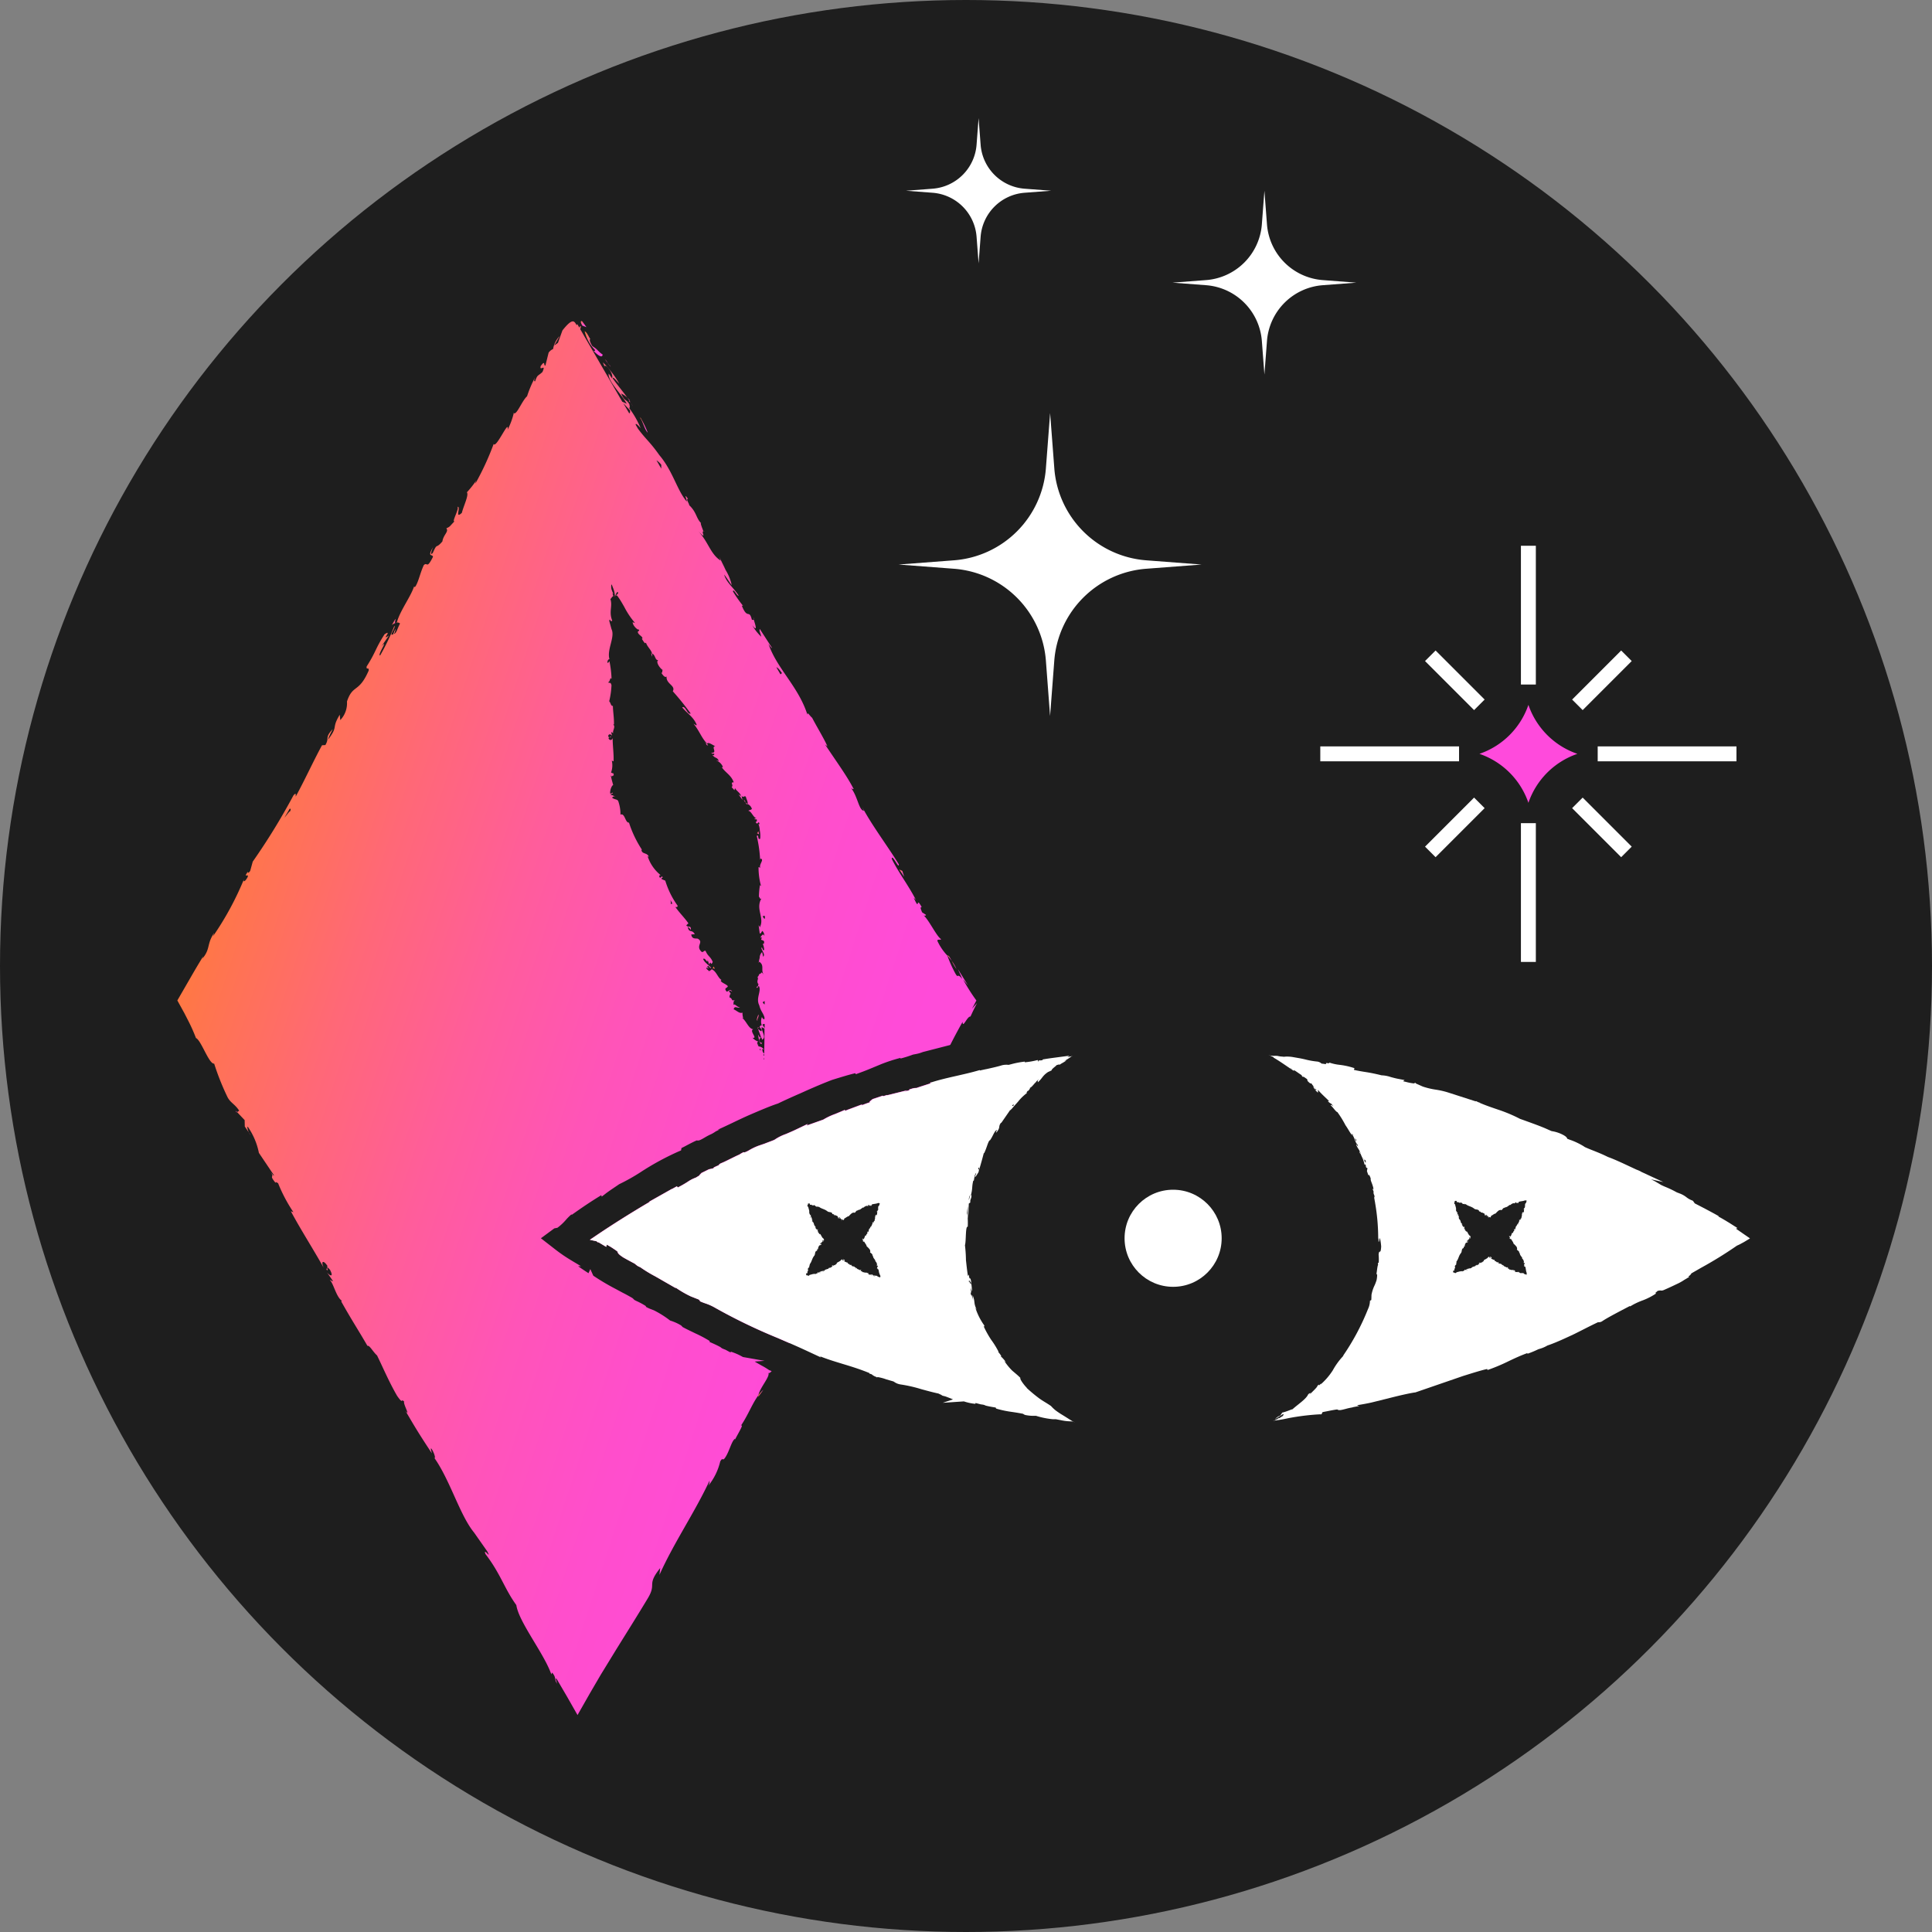<svg xmlns="http://www.w3.org/2000/svg" xmlns:xlink="http://www.w3.org/1999/xlink" width="129.5" height="129.5" viewBox="0 0 129.5 129.5"><rect x="0" y="0" width="129.5" height="129.5" fill="#808080" stroke="none"/><defs><style>.a{fill:#1e1e1e;}.b{fill:url(#a);}.c{fill:url(#b);}.d{fill:url(#c);}.e{fill:url(#d);}.f{fill:url(#e);}.g{fill:url(#f);}.h{fill:url(#g);}.i{fill:url(#h);}.j{fill:url(#i);}.k{fill:url(#j);}.l{fill:url(#k);}.m{fill:url(#l);}.n{fill:url(#m);}.o{fill:url(#n);}.p{fill:url(#o);}.q{fill:url(#p);}.r{fill:url(#q);}.s{fill:url(#r);}.t{fill:url(#s);}.u{fill:url(#t);}.v{fill:url(#u);}.w{fill:url(#v);}.x{fill:url(#w);}.y{fill:url(#x);}.z{fill:url(#y);}.aa{fill:url(#z);}.ab{fill:url(#aa);}.ac{fill:url(#ab);}.ad{fill:url(#ac);}.ae{fill:url(#ad);}.af{fill:url(#ae);}.ag{fill:url(#af);}.ah{fill:url(#ag);}.ai{fill:url(#ah);}.aj{fill:url(#ai);}.ak{fill:url(#aj);}.al{fill:url(#ak);}.am{fill:url(#al);}.an{fill:#fff;}.ao{fill:#ff4adc;}.ap{fill:none;stroke:#fff;stroke-miterlimit:10;}</style><linearGradient id="a" x1="-0.146" y1="0.07" x2="1.377" y2="0.814" gradientUnits="objectBoundingBox"><stop offset="0" stop-color="#ff7f2c"/><stop offset="0.096" stop-color="#ff754c"/><stop offset="0.245" stop-color="#ff6877"/><stop offset="0.396" stop-color="#ff5d9b"/><stop offset="0.546" stop-color="#ff54b8"/><stop offset="0.697" stop-color="#ff4ecc"/><stop offset="0.848" stop-color="#ff4bd8"/><stop offset="1" stop-color="#ff4adc"/></linearGradient><linearGradient id="b" x1="0.125" y1="0.361" x2="0.871" y2="1.106" xlink:href="#a"/><linearGradient id="c" x1="-0.179" y1="0.171" x2="0.753" y2="1.082" xlink:href="#a"/><linearGradient id="d" x1="-0.5" y1="0.147" x2="1.607" y2="0.756" xlink:href="#a"/><linearGradient id="e" x1="0.246" y1="0.151" x2="0.982" y2="1.021" xlink:href="#a"/><linearGradient id="f" x1="-0.11" y1="0.323" x2="1.106" y2="0.677" xlink:href="#a"/><linearGradient id="g" x1="0.184" y1="-0.609" x2="0.83" y2="1.522" xlink:href="#a"/><linearGradient id="h" x1="0.019" y1="-0.016" x2="1.005" y2="0.999" xlink:href="#a"/><linearGradient id="i" x1="0.004" y1="-0.002" x2="0.853" y2="1.063" xlink:href="#a"/><linearGradient id="j" x1="-0.228" y1="0.13" x2="1.128" y2="0.9" xlink:href="#a"/><linearGradient id="k" x1="-0.19" y1="0.107" x2="1.189" y2="0.893" xlink:href="#a"/><linearGradient id="l" x1="-0.529" y1="0.177" x2="1.511" y2="0.836" xlink:href="#a"/><linearGradient id="m" x1="-0.225" y1="0.295" x2="1.325" y2="0.743" xlink:href="#a"/><linearGradient id="n" x1="0.2" y1="0.277" x2="1.157" y2="0.898" xlink:href="#a"/><linearGradient id="o" x1="-0.054" y1="0.111" x2="0.958" y2="1.038" xlink:href="#a"/><linearGradient id="p" x1="-0.145" y1="0.104" x2="1.027" y2="0.945" xlink:href="#a"/><linearGradient id="q" x1="-0.094" y1="0.078" x2="1" y2="0.999" xlink:href="#a"/><linearGradient id="r" x1="0.335" y1="0.261" x2="1.165" y2="0.836" xlink:href="#a"/><linearGradient id="s" x1="-0.173" y1="0.102" x2="1.177" y2="0.896" xlink:href="#a"/><linearGradient id="t" x1="0.332" y1="0.399" x2="0.853" y2="0.72" xlink:href="#a"/><linearGradient id="u" x1="0.054" y1="0.057" x2="1.039" y2="0.964" xlink:href="#a"/><linearGradient id="v" x1="0.333" y1="0.4" x2="0.667" y2="0.6" xlink:href="#a"/><linearGradient id="w" x1="-0.11" y1="0.076" x2="1.106" y2="0.923" xlink:href="#a"/><linearGradient id="x" x1="0.399" y1="0.425" x2="0.596" y2="0.568" xlink:href="#a"/><linearGradient id="y" x1="0.06" y1="0.248" x2="0.936" y2="0.75" xlink:href="#a"/><linearGradient id="z" x1="-0.154" y1="0.12" x2="0.879" y2="0.926" xlink:href="#a"/><linearGradient id="aa" x1="-0.857" y1="0.2" x2="1.883" y2="0.798" xlink:href="#a"/><linearGradient id="ab" x1="-0.305" y1="0.138" x2="1.306" y2="0.863" xlink:href="#a"/><linearGradient id="ac" x1="0.194" y1="-0.961" x2="0.79" y2="2.092" xlink:href="#a"/><linearGradient id="ad" x1="0.18" y1="0.36" x2="0.82" y2="0.64" xlink:href="#a"/><linearGradient id="ae" x1="-0.002" y1="0.017" x2="1.106" y2="0.913" xlink:href="#a"/><linearGradient id="af" x1="0.299" y1="0.389" x2="0.673" y2="0.607" xlink:href="#a"/><linearGradient id="ag" x1="-0.186" y1="0.106" x2="1.187" y2="0.894" xlink:href="#a"/><linearGradient id="ah" x1="-0.01" y1="0.009" x2="1.156" y2="0.883" xlink:href="#a"/><linearGradient id="ai" x1="-0.099" y1="0.073" x2="1.072" y2="0.948" xlink:href="#a"/><linearGradient id="aj" x1="-0.072" y1="0.053" x2="1.096" y2="0.928" xlink:href="#a"/><linearGradient id="ak" x1="-0.197" y1="0.105" x2="1.241" y2="0.872" xlink:href="#a"/><linearGradient id="al" x1="-0.037" y1="0.025" x2="1.2" y2="0.864" xlink:href="#a"/></defs><circle class="a" cx="64.75" cy="64.75" r="64.75" transform="translate(0 0)"/><g transform="translate(11.884 7.918)"><g transform="translate(0 13.604)"><path class="b" d="M92,124.795a.242.242,0,0,0,.047.1l-.019-.091Z" transform="translate(-53.108 -77.438)"/><path class="c" d="M86.593,117.371a.457.457,0,0,1-.075.147C86.6,117.437,86.775,117.662,86.593,117.371Z" transform="translate(-50.649 -74.111)"/><path class="d" d="M92.042,124.69l.008.064a.059.059,0,0,0,.059-.007C92.07,124.736,92.05,124.719,92.042,124.69Z" transform="translate(-53.124 -77.391)"/><path class="e" d="M79.139,79.568a.441.441,0,0,0,0-.2.145.145,0,0,0-.052-.01Z" transform="translate(-47.322 -57.077)"/><path class="f" d="M74.61,96.648l-.033.021.055.026Z" transform="translate(-45.299 -64.826)"/><path class="g" d="M92.235,116.348l-.056.193A1.1,1.1,0,0,0,92.235,116.348Z" transform="translate(-53.186 -73.653)"/><path class="h" d="M92.133,118.25a.228.228,0,0,0,.067.02v0Z" transform="translate(-53.165 -74.505)"/><path class="i" d="M85.637,90.154a.163.163,0,0,0-.026-.031C85.536,90.056,85.579,90.106,85.637,90.154Z" transform="translate(-50.225 -61.888)"/><path class="j" d="M90.688,97.562a1,1,0,0,1-.144-.1C90.579,97.543,90.611,97.6,90.688,97.562Z" transform="translate(-52.453 -65.19)"/><path class="k" d="M80.307,81.677h0l-.017-.03Z" transform="translate(-47.86 -58.104)"/><path class="l" d="M90.451,97.3a.523.523,0,0,0-.114-.2A.348.348,0,0,0,90.451,97.3Z" transform="translate(-52.36 -65.028)"/><path class="m" d="M92.063,126.809l-.038-.118C92.025,126.732,92.019,126.782,92.063,126.809Z" transform="translate(-53.117 -78.287)"/><path class="n" d="M91.968,123.615c-.083-.067.136-.31.042-.406-.013.1-.121.252-.087.392Z" transform="translate(-53.068 -76.727)"/><path class="o" d="M92.029,100.946l-.083.142.132.061Z" transform="translate(-53.081 -66.752)"/><path class="p" d="M70.913,39.4l-.281-.389c-.1-.072-.159.036.014.291Z" transform="translate(-43.489 -38.993)"/><path class="q" d="M71.7,41.485c.022.118-.075.047-.116.041.258.268.6.55.629.264-.331-.221-.311-.333-.686-.562-.173-.255-.218-.493-.134-.482-.095-.071-.2-.433-.387-.519A2.678,2.678,0,0,0,71.7,41.485Z" transform="translate(-43.701 -39.546)"/><path class="r" d="M76.366,48.5a1.441,1.441,0,0,0-.177-.209l.144.21A.132.132,0,0,1,76.366,48.5Z" transform="translate(-46.021 -43.161)"/><path class="s" d="M62.361,50.126c.007.01.017.007.024.013C62.39,50.1,62.386,50.085,62.361,50.126Z" transform="translate(-39.825 -43.97)"/><path class="t" d="M76.625,48.948l.131.222A1.8,1.8,0,0,0,76.625,48.948Z" transform="translate(-46.217 -43.454)"/><path class="u" d="M47.586,75.581a.812.812,0,0,1,.245-.145C47.694,75.452,48.057,74.747,47.586,75.581Z" transform="translate(-33.205 -55.204)"/><path class="v" d="M76.374,48.72a.214.214,0,0,1,.138.105l-.1-.151C76.387,48.672,76.367,48.68,76.374,48.72Z" transform="translate(-46.103 -43.33)"/><path class="w" d="M95.375,163.409l-.44.735C95.066,163.943,95.225,163.676,95.375,163.409Z" transform="translate(-54.421 -94.739)"/><path class="x" d="M30.226,137.547a.557.557,0,0,0,.113.162Z" transform="translate(-25.427 -83.151)"/><path class="y" d="M92.428,168.776a2.268,2.268,0,0,0-.33.368.412.412,0,0,0-.014.107Z" transform="translate(-53.143 -97.144)"/><path class="z" d="M74.8,85.1c.107-.188.2-.374.293-.55a12.184,12.184,0,0,1-.892-1.413l.327.395-.673-1.083.294.663c-.437-.542-.189.195-.593-.617a8.535,8.535,0,0,1-.411-.957l0,0a3.657,3.657,0,0,1-.667-.984c-.008-.146.25-.023.245-.119-.315-.2-.84-1.354-1.209-1.625.107.1.2.052.2,0l-.261-.171c-.119-.295-.124-.346-.023-.344-.453-.832-.076.391-.541-.638.054.071.051.024.161.172-.515-1.007-1.171-1.843-1.631-2.775.026-.369.5.759.474.368-.783-1.276-1.768-2.555-2.452-3.833l.115.245c-.354-.027-.415-1.006-.9-1.57.109.144.259.122.206.1-.456-.882-1.078-1.718-1.911-2.972l.158.123c-.235-.539-.738-1.351-1.025-1.914-.159-.125-.329-.443-.314-.2-.6-1.9-2.06-3.1-2.617-4.769.1.178.3.393.221.251l-.8-1.238c-.052.164.03.206.1.523a3.14,3.14,0,0,1-.6-.768c.405.53.174-.108.093-.39-.01.061-.1,0-.118.039-.189-.779-.287.017-.681-.967l.086.014a8.381,8.381,0,0,1-.68-.967c.04-.226.269.327.387.29-.305-.511-.83-.875-.973-1.415.162.2.345.512.507.71a3.252,3.252,0,0,0-.411-1.021l.018.039-.437-.911.088.246c-.706-.451-.821-1.276-1.541-2.017.695.724.2.07.382.051-.088-.245-.238-.607-.142-.535-.354-.342-.3-.738-.811-1.217.032-.053-.249-.442-.079-.417-.346-.512-.008.173-.092.162-.635-.73-.926-2.043-1.829-3.1-.626-.89-.9-1.05-1.432-1.771l-.153-.265c-.018-.193.334.234.334.234a6.1,6.1,0,0,0-.8-1.389c.1.075.073-.047.04-.225-.237-.382-.32-.162-.549-.715a1.627,1.627,0,0,1,.413.28c-.309-.434-.658-.837-.976-1.288.008-.173.289.215.439.352a6.582,6.582,0,0,0-1.1-1.431l.152.369c-.119-.191.052-.164.159-.034.366.4.338.686.306.739l-.226-.321c-.072.506.831,1.333,1.21,2.023l-.3-.137-2.814-4.855c.042-.166.05-.264-.006-.209-.018.029-.04.061-.062.093l-.091-.156-.007-.052-.01.022-.024-.042-.041.07c-.151-.22-.225-.575-.957.353l-.3.831-.248.18.36-.637a1.644,1.644,0,0,0-.438.871.672.672,0,0,0-.3.247l-.216.862c-.139.039.02-.431-.316.036-.1.4.387-.219.12.392-.31.3-.331.148-.49.621-.092.026-.077-.084,0-.267a7.612,7.612,0,0,0-.542,1.275c-.342.3-.7,1.288-.892,1.129a4.949,4.949,0,0,1-.41,1.109c.114-.777-.764,1.284-.938.961A18.331,18.331,0,0,1,41.512,49.9a.525.525,0,0,1,.079-.235,6.632,6.632,0,0,1-.651.825c.152.168-.225.918-.336,1.376-.511.466-.019-.474-.3-.4.168.059-.423,1.079-.184.958-.364.372-.272.345-.557.48.189.212-.2.429-.262.875-.481.565-.313.036-.644.771-.263.289.012-.376.012-.376-.413.7-.019.432,0,.641-.439.872-.356.315-.613.55-.258.554-.331,1.051-.565,1.44-.046.012-.1.082-.085-.028-.183.638-.951,1.657-1.151,2.408a.226.226,0,0,1-.093.059.261.261,0,0,1,.3.041c-.18.318-.229.652-.413.7a.573.573,0,0,0,.1-.347L36,60c-.339.2.205-.486.082-.557a15.608,15.608,0,0,1-.955,1.981c-.222.01.617-1.191.089-.613l.507-.731c-.6.438.288-.456-.3-.076-.632.982-.572,1.177-1.2,2.157-.041.279.177,0,.135.281-.667,1.526-1.061.891-1.454,2.069a1.64,1.64,0,0,1-.449,1.246l-.035-.362c-.585.968-.06.711-.777,1.664.033-.224.384-.8.277-.668-.529.58-.168.529-.464,1.039l-.224.012c-.578,1.056-1.125,2.27-1.763,3.44-.011-.092.052-.318-.153-.078a43.853,43.853,0,0,1-2.728,4.439l-.17.617c-.074.124-.2.195-.146.044-.37.516.072.079-.025.374-.171.317-.318.364-.247.143a20.29,20.29,0,0,1-2.075,3.825L24,80.024c-.516.758-.23,1.06-.786,1.718l.056-.155c-.276.44-.546.9-.812,1.361l-.924,1.6.466.844.3.585a11.28,11.28,0,0,1,.482,1.091c.344.136.874,1.763,1.22,1.714a16.811,16.811,0,0,0,.9,2.256c.2.379.489.454.778.9l-.142.094.507.536.01.432.28.41c-.088-.177-.139-.4-.082-.4A4.626,4.626,0,0,1,27,94.764l1.023,1.521c-.08,0-.251-.257-.407-.446.63.764-.069.242.508.943-.025-.123.12.007.16.008a10.457,10.457,0,0,0,1.032,1.954l-.173-.068c.639,1.2,1.452,2.461,2.2,3.787-.22-.5.018-.493.254-.114l-.07.243c.238.2-.169-.439.24.009.261.505.009.433-.2.178l.394.571c-.027.062-.131-.066-.211-.068.237.192.428,1.127.8,1.388l-.028.06c.745,1.325,1.138,1.9,1.754,2.97.147-.055.355.384.645.644.4.817.794,1.757,1.343,2.706.445.633.225.131.475.388-.095.119.454,1.066.087.621.666,1.135.85,1.45,1.767,2.844-.038-.186-.116-.375-.023-.307.169.252.286.628.205.624l-.052-.062c1.1,1.524,1.758,3.959,2.746,5.11l-.054-.066.891,1.269c.327.63-.3-.318-.12.182,1.023,1.333,1.261,2.307,2.071,3.424.158,1.129,1.874,3.265,2.345,4.643l.045-.12a.693.693,0,0,1,.2.343l.03.153a.483.483,0,0,0,.025.088l.076.162c-.018-.187-.161-.464-.006-.3l.686,1.172.7,1.229.836-1.468.718-1.229,1.053-1.719c.711-1.145,1.431-2.288,2.115-3.428.6-1.011-.115-.831.817-2.007l-.047.456c.974-2.175,2.388-4.223,3.367-6.337-.031.141.014.171-.1.369a4.06,4.06,0,0,0,.806-1.638c.188-.309.126-.025.284-.192.31-.39.459-1.159.7-1.322.041-.028-.03.141-.066.225.1-.311.748-1.293.464-1.1.492-.724.76-1.486,1.18-2.047.073-.479.8-1.26.665-1.5.187.177.926-1.232,1.094-1.771-.025.2.3-.379.288-.139.306-.55.549-1.075.383-1.042.829-.863.934-2.147,1.588-2.527.8-1.694,1.57-3.244,2.345-4.737.187.175-.891,1.63-.628,1.7a34.752,34.752,0,0,1,1.787-3.694c.231-.34-.02.256-.051.4.693-1.438,1.532-2.672,2.11-3.973a.82.82,0,0,1-.089.3c.13-.247.351-.548.237-.576l-.107.252c-.362.308.246-1.135.195-1.221.05.572.758-1.179.746-.322.072-.171.138-.4.051-.4.153-.227.235-.281.173,0a15.466,15.466,0,0,1,.605-1.44c.046.03-.025.2-.015.313a5.182,5.182,0,0,1,.682-1.551c.006.056.087,0-.026.2a36.081,36.081,0,0,1,1.652-3.3c0,.487.309-.389.527-.355l.165-.356.275-.551ZM50.623,59.634l.014.03-.151-.552c.026-.254.106.153.194-.035-.233-.6.038-.941-.117-1.432a.816.816,0,0,0,.119-.153.232.232,0,0,0,.057-.031c.021-.017.013-.037,0-.075-.026-.06-.068-.252.063-.027l-.1-.183c-.094-.216.056.077.078.123-.075-.167-.087-.162-.139-.293a.819.819,0,0,1-.02-.3c.007-.027.016-.041.028-.039.025.055.058.146.084.217a1.642,1.642,0,0,1,.134.613,1.185,1.185,0,0,1,.1-.247c.054-.108.131-.125.094.045a.568.568,0,0,0-.14.121A.076.076,0,0,1,51,57.406c.008.006.006,0,.021.016l.048.065.092.133c.12.18.227.368.334.556a5.509,5.509,0,0,0,.712,1.064c-.061-.022-.109,0-.15-.066-.026.219.322.564.417.512.055.118-.069.076-.076.172.022.192.369.3.3.444-.01.025-.062-.021-.087-.044.113.067.256.47.332.3.095.306.36.481.408.741.23.054.2.5.434.426-.227.107.1.574.3.685-.1-.019.019.188-.11.174.117.193.261.347.352.248-.048.509.629.6.417.993a18.763,18.763,0,0,1,1.2,1.489c-.226.107-.358-.562-.57-.407.377.441.728.617.962,1.136.045.143-.135-.017-.2-.039.376.44.538.964.911,1.333-.021.01-.071-.024-.113-.059.057.082.086.22.178.152l-.076-.068c.061-.221.5.169.581.141-.365.017.183.474-.307.448.052.046.14.09.2.039.03.1.008.145-.116.1.234.278.274.108.435.389-.048.026-.1-.019-.172-.015a.768.768,0,0,1,.449.437c-.037,0-.058.051-.1-.019.252.4.651.549.823,1.048-.282-.012.022.191-.142.319l.193.209.03-.147c.12.212.358.322.406.536l-.165-.113.264.374-.063-.262c.216.159.211-.155.326.154-.051-.046.121.211.081.382h0a.516.516,0,0,1,.286.324c-.033.074-.216.083-.238.131.209.015.329.468.564.505a.179.179,0,0,0-.168.056l.171.015c.018.12.008.145-.076.173.143.3.185-.2.263.156-.022-.015-.036,0-.078-.027a1.35,1.35,0,0,1,.093.441,1.865,1.865,0,0,1,.026.552c-.2.109-.062-.315-.233-.189a8.849,8.849,0,0,1,.23,1.618l.022-.1c.294.069-.142.388,0,.649-.022-.064-.163-.082-.13-.066a4.683,4.683,0,0,0,.169,1.262l-.075-.066a5.99,5.99,0,0,0-.07.777c.076.067.064.2.173.116-.425.7.235,1.328-.119,1.948,0-.074-.067-.176-.067-.117l.071.526c.128-.042.077-.069.176-.18a.507.507,0,0,1,.136.346c-.086-.237-.2,0-.275.1.039-.017.082.018.121.009-.226.275.257.046.106.422l-.067-.02a1.129,1.129,0,0,1,.1.422c-.148.063-.068-.15-.19-.16.008.213.278.421.13.613-.041-.091-.041-.221-.082-.311a.52.52,0,0,0-.158.39l0-.015-.08.36.047-.092c.384.267.068.543.318.9-.237-.349-.138-.058-.3-.085-.047.092-.1.231-.146.191.134.17-.108.283.088.523-.054.01-.006.182-.141.143.041.22.094-.052.161-.033.183.341-.226.8.024,1.288.094.389.254.489.348.807v.11c-.082.062-.172-.134-.172-.134a.807.807,0,0,0-.006.574c-.046-.041-.086,0-.147.062.013.161.2.109.115.321a.746.746,0,0,1-.215-.162c.048.19.15.379.194.575-.095.051-.14-.12-.2-.189.04.22.076.571.224.641l.056-.141c.006.081-.129.04-.155-.02a.174.174,0,0,1,.11-.282l.033.14c.319-.141-.044-.562-.025-.844l.187.1c0,.147,0,.294,0,.44,0,.414-.011.827-.019,1.24-.027-.029-.054-.058-.079-.089a.525.525,0,0,0-.067-.19c.041-.04.088,0,.121.01a.392.392,0,0,0-.343-.212c-.072-.134-.169-.256-.026-.328a.849.849,0,0,1-.384-.258c.383.078-.256-.47.049-.568-.323-.035-.453-.544-.752-.766.028.006.083.017.087.05a1.048,1.048,0,0,1-.059-.4c-.2.088-.394-.146-.591-.219.061-.309.292,0,.427-.169-.145.1-.358-.266-.444-.123.02-.221-.024-.166.083-.337-.249.109-.125-.122-.344-.167-.017-.293.185-.186-.031-.392,0-.16.214.012.214.012-.144-.254-.241-.018-.374-.012-.226-.272.048-.215.078-.37-.157-.161-.4-.211-.478-.355.023-.028.018-.061.072-.05-.256-.117-.352-.587-.663-.715a.11.11,0,0,1,.026-.056.564.564,0,0,1-.221.177c-.07-.111-.234-.145-.144-.254.037.071.087.05.142.061l-.119-.089c.1-.2.152.129.274.057-.189-.2-.484-.389-.541-.594.14-.131.3.382.3.062l.1.311c.132-.359.079.177.24-.176-.164-.388-.319-.355-.482-.743-.137-.028-.117.1-.254.076-.461-.417.171-.641-.265-.89-.164-.034-.391.047-.44-.284l.236-.015c-.186-.36-.379-.046-.47-.483.11.023.221.239.212.173.006-.321-.2-.107-.309-.289l.14-.133c-.243-.357-.6-.7-.87-1.092.061-.006.153.035.147-.09a5.7,5.7,0,0,1-.827-1.678L54,76.416c-.024-.046.015-.12.07-.087-.061-.226-.094.041-.2-.02-.075-.105-.006-.194.078-.148a2.67,2.67,0,0,1-.892-1.283l.083.047c-.109-.316-.474-.151-.5-.49l.054.036a7.452,7.452,0,0,1-.886-1.844c-.254.029-.266-.66-.57-.535a2.608,2.608,0,0,0-.152-.909c-.065-.139-.29-.094-.415-.24l.145-.09a.546.546,0,0,0-.256-.083.65.65,0,0,1,.173-.11.127.127,0,0,1-.045-.051.177.177,0,0,1-.123.082c-.039-.031-.016-.214.029-.347s.113-.23.156-.234c-.056-.2-.113-.41-.161-.634.068.014.093.125.138.212-.178-.352.178-.065.015-.386-.038.043-.1-.023-.136-.03a1.4,1.4,0,0,0,.05-.8l.118.05c.026-.486-.061-1.021-.061-1.566-.054.2-.257.153-.278-.007l.18-.065c-.112-.1-.067.167-.2-.043.02-.2.2-.139.263-.022l-.063-.247c.054-.015.082.043.151.057-.112-.1.179-.428-.015-.573l.053-.014c0-.544-.063-.79-.075-1.232-.155-.008-.121-.181-.247-.313a5.533,5.533,0,0,0,.154-1.08c-.078-.275-.132-.08-.225-.2.141-.02.126-.412.229-.209a6.759,6.759,0,0,0-.142-1.2c-.058.065-.083.137-.132.1-.023-.108.061-.246.129-.231l.014.029C50.288,61.04,50.916,60.167,50.623,59.634ZM60.748,87.978a.265.265,0,0,0-.187-.119.206.206,0,0,0,0-.092.6.6,0,0,0,.19.188A.1.1,0,0,1,60.748,87.978Zm.122.537a.233.233,0,0,1-.028-.019.516.516,0,0,1,.029-.116C60.871,88.425,60.871,88.47,60.87,88.515Zm.046-9.631c0,.063,0,.126,0,.189-.057-.012-.107-.057-.138-.182A.416.416,0,0,1,60.917,78.884ZM60.9,84.817a.324.324,0,0,1-.13-.152l.131-.078C60.9,84.664,60.9,84.741,60.9,84.817ZM60.9,86.4l-.147-.225a.16.16,0,0,1,.148-.047C60.9,86.219,60.9,86.309,60.9,86.4Zm-.023,1.853A.3.3,0,0,0,60.8,88.2a.085.085,0,0,1,.078-.035C60.875,88.193,60.875,88.223,60.874,88.254Zm-5.91-9.819-.082-.116,0,0Zm-.374-.61c.03.063.073.139.12.218-.036.045-.094.054-.121,0C54.637,78.054,54.6,77.922,54.591,77.824ZM62.057,62.6a.168.168,0,0,1-.1.083l-.268-.463C61.751,62.223,61.861,62.32,62.057,62.6ZM53.971,48.645l0,.254-.322-.556A1.156,1.156,0,0,1,53.971,48.645Zm-2.1-3.657c.02.108.009.21-.053.2l-.39-.672ZM29.7,70.564l-.187.347,0,0ZM29.064,71.7c.075-.022.092.059.008.2.013-.094-.2.217-.362.4Z" transform="translate(-21.531 -39.011)"/><path class="aa" d="M28.668,134.988l.033-.021-.1-.105Z" transform="translate(-24.7 -81.948)"/><path class="ab" d="M91.522,75.125A.269.269,0,0,0,91.5,75,.35.35,0,0,0,91.522,75.125Z" transform="translate(-52.88 -55.129)"/><path class="ac" d="M87.952,68.812l-.222-.495C87.82,68.535,87.892,68.69,87.952,68.812Z" transform="translate(-51.192 -52.132)"/><path class="ad" d="M85.52,64.533a.172.172,0,0,0-.086-.017l0,.006Z" transform="translate(-50.164 -50.429)"/><path class="ae" d="M109.226,138.645a1.07,1.07,0,0,0-.049.1C109.073,138.993,109.151,138.83,109.226,138.645Z" transform="translate(-60.779 -83.643)"/><path class="af" d="M115.055,116.038c.1.113.195.225.287.349C115.228,116.167,115.134,116,115.055,116.038Z" transform="translate(-63.436 -73.511)"/><path class="ag" d="M95.782,163.261l0,0-.047.083Z" transform="translate(-54.778 -94.672)"/><path class="ah" d="M115.575,116.675a4.046,4.046,0,0,0,.321.559A2.632,2.632,0,0,0,115.575,116.675Z" transform="translate(-63.669 -73.799)"/><path class="ai" d="M74.014,44.333c-.008.007-.019,0-.03,0l.1.127Z" transform="translate(-45.033 -41.385)"/><path class="aj" d="M73.813,44.1a.346.346,0,0,0,.094.126Z" transform="translate(-44.957 -41.282)"/><path class="ak" d="M73.452,43.62l.2.266A.755.755,0,0,0,73.452,43.62Z" transform="translate(-44.795 -41.066)"/><path class="al" d="M77.756,50.739,77.7,50.73c.165.118.318.819.534,1A7.107,7.107,0,0,0,77.756,50.739Z" transform="translate(-46.698 -44.252)"/><path class="am" d="M109.413,105.687l-.207-.1.331.488Z" transform="translate(-60.815 -68.831)"/></g><g transform="translate(48.347)"><g transform="translate(0.496)"><path class="an" d="M117.98,19.077l1.779.136-1.779.135a3.2,3.2,0,0,0-2.952,2.952l-.136,1.779-.135-1.779a3.2,3.2,0,0,0-2.952-2.952l-1.779-.135,1.779-.136a3.2,3.2,0,0,0,2.952-2.952l.135-1.779.136,1.779A3.2,3.2,0,0,0,117.98,19.077Z" transform="translate(-110.025 -14.346)"/></g><g transform="translate(18.361 4.867)"><path class="an" d="M152.461,29.153l2.251.172-2.251.171a4.057,4.057,0,0,0-3.737,3.738l-.172,2.251-.171-2.251a4.058,4.058,0,0,0-3.737-3.738l-2.252-.171,2.252-.172a4.057,4.057,0,0,0,3.737-3.737l.171-2.251.172,2.251A4.056,4.056,0,0,0,152.461,29.153Z" transform="translate(-142.392 -23.164)"/></g><g transform="translate(0 19.768)"><path class="an" d="M125.723,60.032l3.712.283-3.712.283a6.687,6.687,0,0,0-6.16,6.16l-.282,3.711L119,66.758a6.687,6.687,0,0,0-6.16-6.16l-3.712-.283,3.712-.283a6.687,6.687,0,0,0,6.16-6.16l.283-3.711.282,3.711A6.687,6.687,0,0,0,125.723,60.032Z" transform="translate(-109.126 -50.161)"/></g></g><g transform="translate(24.371 60.246)"><path class="a" d="M150.154,138.491l.205-.156-.268-.208a.331.331,0,0,1-.161-.073,3.218,3.218,0,0,0-.651-.472,2.347,2.347,0,0,1-.462-.288.66.66,0,0,1-.212-.238c-.047-.033-.132-.091-.282-.187a.861.861,0,0,1-.271-.278c-.265-.181-.5-.36-.7-.513-.151-.115-.285-.219-.4-.3l.006-.01h0l-.036.042-.117-.081c-.057-.039-.1-.071-.143-.1a.6.6,0,0,1-.374-.1c-.131-.1-.281-.189-.426-.279-.344-.214-.479-.3-.535-.412l-.074-.141a.785.785,0,0,0-.161-.066,2.7,2.7,0,0,1-.672-.333l-.231-.14c-.077-.031-.158-.071-.241-.113-.185-.118-.31-.191-.408-.243l-.1-.023a2.783,2.783,0,0,1-.584-.275l-.331-.2c-.124-.072-.253-.158-.387-.247a5.086,5.086,0,0,0-.811-.468.549.549,0,0,1-.246-.231l-.008,0c-.115-.05-.213-.1-.3-.141l-.035.071-.118-.047-.081-.032-.031.04a4.623,4.623,0,0,0-.767-.413,7.8,7.8,0,0,1-.7-.355l-.2-.121.07-.1c-.354-.184-.693-.331-1.075-.5-.264-.114-.552-.238-.874-.389l-.014,0a3.127,3.127,0,0,1-.6-.237c-.166-.075-.341-.155-.49-.211l-.471-.181.119-.058c-.059-.02-.134-.051-.232-.093a3.992,3.992,0,0,0-.571-.209l-.087.023-.04-.05-.471-.27a5.513,5.513,0,0,0-.969-.33,6.391,6.391,0,0,1-.952-.315l.022-.068-.121-.07a3.593,3.593,0,0,0-.4-.143,4.942,4.942,0,0,1-.651-.245l-.05-.007a2.153,2.153,0,0,1-.462-.12l-.054-.027-.059-.014a1.386,1.386,0,0,0-.14-.031V127.7l-.022.043a17.207,17.207,0,0,0-1.915-.718c-.539-.179-1.047-.349-1.391-.5l-2.49-.676-.056,0a3.324,3.324,0,0,1-.826-.177c-.1-.037-.228-.088-.272-.19l-.264-.052a7.094,7.094,0,0,1-1.027-.252l0-.018c-.217-.057-.481-.1-.775-.156-.316-.055-.675-.118-1.046-.209l-.1-.024c-.563-.042-1.453-.167-2.266-.285l-.058-.008a3.284,3.284,0,0,1-.333-.037l-.088-.025-1.681-.246.744-.042c-.1-.012-.2-.024-.29-.038l-.394-.063c-.2-.012-.357-.016-.507-.019-.237,0-.464-.01-.848-.046l-.174.007a2.064,2.064,0,0,1-.619-.05,1.8,1.8,0,0,0-.477-.05h-.067l-.175-.107-.192-.01c-.186-.011-.416-.025-.663-.017-.392.007-.817.011-1.174.007l0-.033c-.346.01-.738,0-1.172-.012l-.458-.018.073-.085c-.33-.026-.859-.04-1.218-.05-.432-.012-.8-.022-1.008-.043-.687.06-1.426.077-2.06.088l-1.1.02-.82.082a.506.506,0,0,1-.3.1l.05.056-.416.054a3.874,3.874,0,0,1-.584.057l-1.12.039a.38.38,0,0,1-.219-.062l-.4.087a6.011,6.011,0,0,1-1.074.151,5.3,5.3,0,0,0-1.047.157l-.008-.03-.43.078a10.84,10.84,0,0,0-1.871.429l-.075.019a.594.594,0,0,1-.214-.013c-.534.124-1.1.274-1.655.419l-2.413.622a2.454,2.454,0,0,1-.475.137l-.178.033a7.827,7.827,0,0,1-.837.264l-.013-.04a10.606,10.606,0,0,0-1.316.431l-.317.132c-.358.148-.715.3-1.138.451l-.219.08-.02-.069c-.316.06-1.081.3-1.357.383l-.209.065c-.62.237-1.159.471-1.681.7l-.445.2c-.477.209-.97.426-1.5.684-.482.152-1.262.485-1.958.786-.363.161-.739.339-1.1.513-.344.163-.68.323-.992.461l.14-.023-.274.14a2.168,2.168,0,0,1-.275.167,4.041,4.041,0,0,0-.463.242c-.257.148-.39.226-.518.183-.227.095-.552.268-.828.415l-.2.1-.03.162-.115.045a17.991,17.991,0,0,0-2.573,1.394,13.012,13.012,0,0,1-1.463.824c-.1.072-.214.147-.328.224-.2.136-.408.275-.58.409l-.259.2-.027-.1c-.647.4-1.083.681-1.977,1.316l-.024-.028a3.314,3.314,0,0,0-.369.366,3.55,3.55,0,0,1-.529.5l-.041.031-.208.04-.9.663,1.011.786a10.467,10.467,0,0,0,.993.677l.681.409h-.193c.283.2.541.371.7.469L69,140.4l.2.444a15.33,15.33,0,0,0,1.5.889l.484.261c.14.068.31.161.592.321a.556.556,0,0,1,.164.145,2.282,2.282,0,0,0,.212.108,4.539,4.539,0,0,1,.583.321l-.018.035a2.3,2.3,0,0,0,.373.174l.173.067a6.608,6.608,0,0,1,1.086.685,3.276,3.276,0,0,1,.724.321l.059.051.049.06c.326.177.6.3.841.42a8.711,8.711,0,0,1,.889.464l.084.052.013.074c.277.119.506.226.69.326a.889.889,0,0,1,.112.085c.083.04.163.074.24.1l.076.04c.1.055.183.1.273.146l.022-.052a4.184,4.184,0,0,1,.807.358l1.452.257-.663.048c.142.085.3.174.446.257a5.026,5.026,0,0,1,.52.314c.185.072.379.154.578.238.3.125.6.253.9.361a10.513,10.513,0,0,0,1.271.395,1.18,1.18,0,0,1,.413.2.481.481,0,0,0,.044.032l.037.022.151.056a7.966,7.966,0,0,0,.987.331l.065-.013.036.028A.883.883,0,0,1,85.8,149l.19.062-.007.033a18.806,18.806,0,0,0,2.209.718l.108.03c.224.063.451.122.684.182s.44.113.669.176l-.014-.012.265.083c.167.049.339.1.517.162l.517.162c.5.157,1.018.32,1.539.449l3.682.822c.678.12,1.275.237,1.814.357a4.333,4.333,0,0,0,.856.112c.085,0,.176.007.293.015l.057,0,.135.089.2.013c.15.01.3.02.451.022a9.638,9.638,0,0,1,1.3.173l.033.006-.079-.03,2.532.259c.112.012.213.019.294.024a1.5,1.5,0,0,1,.206.023,1.055,1.055,0,0,1,.338,0l.132.03.982-.015c.314.019.492.036.581.145.068.011.223.026.578.041.119,0,.262,0,.4-.007l-.06-.148.779-.021h.071c1.859,0,3.778-.1,5.7-.285a2.221,2.221,0,0,0,.429-.038l.222-.029c.065,0,.13-.008.216-.006h.063l.351-.057.014.058c.383-.028.687-.078.938-.118a3.769,3.769,0,0,1,.56-.066c.159-.032.259-.054.322-.069l.012-.063.155-.024c.224-.034.445-.07.667-.106l.029,0,.259.026.079-.066.061-.009a2.738,2.738,0,0,1,.3-.035l.025-.039.431-.077c.224-.03.461-.071.682-.109.246-.042.423-.072.555-.089a1.961,1.961,0,0,1,.258-.087l.069-.02.068.024a1.842,1.842,0,0,0,.42-.1,4.669,4.669,0,0,1,.711-.167l.476-.062.265-.045c.18-.03.365-.06.514-.1a2.6,2.6,0,0,1,.655-.206c.322-.079.723-.179,1.064-.3l.913-.324-.136.136.288-.075c.358-.094.735-.193,1.007-.26a4.174,4.174,0,0,1,.652-.249c.21-.071.438-.146.633-.225l.334-.135-.008.084c.089-.039.2-.083.346-.137l.972-.364-.1.094c.216-.083.442-.165.684-.246l.049-.145,1.012-.371-.017.041.163-.062,0,.019.536-.156c.045-.023.093-.043.137-.062.315-.125.427-.162.531-.135l.064-.019c.063-.035.155-.075.248-.114l.126-.054-.009-.043.176-.068a.954.954,0,0,1,.316-.077c.6-.263.875-.391,1-.454l-.02-.046.049-.024c.485-.251,1.012-.47,1.522-.682.55-.229,1.118-.465,1.624-.738l.221-.119.009.023c.156-.081.317-.162.477-.242.4-.2.778-.392,1.023-.548a1.371,1.371,0,0,1,.459-.173l.178-.1a8.692,8.692,0,0,1,.907-.47l.023.041a5.874,5.874,0,0,0,.841-.477l.068.087-.012-.074a2.531,2.531,0,0,0,.283-.14l-.02-.039c.3-.179.566-.326.837-.474l.9-.5-.1.142c.245-.152.473-.307.689-.458.264-.183.562-.381.885-.567a.394.394,0,0,1,.081-.1l.035-.027c.338-.206.7-.389.966-.521.153-.077.273-.136.332-.173a3.3,3.3,0,0,0,.66-.48,4.255,4.255,0,0,1,.512-.406c.044-.136.217-.277.47-.471.365-.248.586-.369.73-.321l.06-.04-.013-.019.126-.088C149.644,138.881,149.838,138.733,150.154,138.491Zm-3.715.033c-.093.057-.183.109-.254.143a2.541,2.541,0,0,1-.324.161,27.1,27.1,0,0,1-2.406,1.489c-.213.122-.429.246-.652.375a.428.428,0,0,1-.206.2l.065.033-.34.206a3.2,3.2,0,0,1-.466.262c-.3.145-.608.289-.921.423a.347.347,0,0,1-.227.017.562.562,0,0,1-.084.014.345.345,0,0,0-.1.03.611.611,0,0,1-.127.11l.03.059a4.306,4.306,0,0,1-.917.466,4.456,4.456,0,0,0-.812.394l-.018-.028-.314.164c-.534.28-1.266.662-1.556.867l-.067.032a.513.513,0,0,1-.2.025c-.334.157-.684.334-1.025.507-.187.095-.374.189-.559.281-.586.276-1.194.557-1.678.728l-.129.045a2.133,2.133,0,0,1-.445.2l-.164.05a6.417,6.417,0,0,1-.72.3l-.019-.042c-.492.182-.874.363-1.245.539a12.28,12.28,0,0,1-1.205.519l-.213.076-.022-.068c-.286.053-.955.262-1.2.337l-.413.129-3.194,1.1c-.435.058-1.2.241-1.818.4l-1.133.28c-.319.072-.629.125-.915.173-.014.01-.028.021-.044.031l.156.025-.4.076-.114.031a4.132,4.132,0,0,0-.418.094c-.3.077-.447.117-.559.035-.185.02-.443.072-.663.116l-.322.063-.072.148-.135,0a15.714,15.714,0,0,0-2.119.266,8.5,8.5,0,0,1-2.01.206c-.15.027-.316.049-.481.071s-.343.046-.495.074l-.315.059.018-.1-.832.065c-.2.015-.405.023-.644.031-.188.007-.4.014-.636.026l-.006-.036a2.577,2.577,0,0,0-.428.093,2.656,2.656,0,0,1-.68.118l-.058,0-.17-.087a15.757,15.757,0,0,1-1.585-.019,14.756,14.756,0,0,0-1.554-.018l-.736.044.157-.117-.355-.017c-.095,0-.193,0-.28-.006l-.1,0,.031.373-.4-.366c-.209-.046-1.068-.07-1.445-.081l-.9-.026,0,0c-.086,0-.186-.009-.305-.017a.5.5,0,0,1-.2-.059c-.063,0-.113-.006-.16-.007a3.41,3.41,0,0,1-.653-.08l-.323-.062h-.035l-.168,0a5.514,5.514,0,0,1-1.14-.231,2.824,2.824,0,0,1-.716-.054l-.082-.035L98,150.106c-.274-.054-.505-.089-.715-.121a7.1,7.1,0,0,1-.991-.2l-.1-.031-.026-.067c-.232-.035-.46-.077-.658-.126a1,1,0,0,1-.111-.048l-.071-.017c-.055-.009-.108-.017-.16-.023l-.352-.091-.01.057a3.441,3.441,0,0,1-.769-.164l-1.416.094.684-.231c-.146-.061-.313-.124-.467-.182l-.044-.016-.292-.073.1,0a2.079,2.079,0,0,1-.268-.118c-.363-.077-.765-.187-1.154-.293a9.4,9.4,0,0,0-1.4-.319,1,1,0,0,1-.407-.163.357.357,0,0,0-.037-.024l-.029-.015c-.156-.044-.318-.09-.47-.135a3.051,3.051,0,0,0-.57-.153l-.071.018-.039-.033a.8.8,0,0,1-.3-.172l-.16-.053.007-.031c-.636-.262-1.209-.437-1.764-.605-.493-.151-1-.3-1.548-.519l.07.079-.96-.446c-.632-.294-1.285-.576-1.941-.86A37.513,37.513,0,0,1,77.368,143a3.5,3.5,0,0,0-.662-.3c-.085-.029-.174-.061-.291-.11l-.057-.024-.086-.12-.546-.216a6.983,6.983,0,0,1-1.059-.619l.077.081-1.409-.809a9.021,9.021,0,0,1-1-.611.863.863,0,0,1-.268-.151l-.1-.084v0c-.257-.135-.512-.272-.764-.415-.214-.144-.371-.251-.394-.4-.049-.04-.16-.121-.413-.285-.088-.054-.2-.116-.306-.178l-.036.152-.518-.31-.034.009-.082-.056.008-.017-.008,0-.463-.1.177-.12h0l.378-.255h0c.758-.509,1.952-1.283,3.492-2.19l-.1.028,1.568-.884-.018.021.34-.189.054.083a7.544,7.544,0,0,0,.667-.38,2.348,2.348,0,0,1,.545-.282c.118-.069.193-.114.24-.145V134.1l.14-.146.5-.247.3-.069.034-.057.061-.029a2.411,2.411,0,0,1,.245-.108.433.433,0,0,1,.106-.108l.055-.031c.193-.072.438-.2.676-.316s.424-.212.559-.265a1.773,1.773,0,0,1,.21-.126l.068-.038.077.014a1.792,1.792,0,0,0,.332-.161,3.785,3.785,0,0,1,.6-.284l.411-.141c.1-.04.2-.078.3-.116.127-.048.252-.094.359-.141a3.182,3.182,0,0,1,.773-.389c.227-.1.479-.205.7-.313l.756-.361-.075.107,1.124-.4A4.344,4.344,0,0,1,85.4,130c.119-.049.239-.1.348-.145l.31-.134v.073c.083-.039.18-.079.3-.123l.859-.32-.069.075c.183-.072.373-.144.578-.212l-.016-.047.2-.166.692-.231,0,.043.284-.088,0,.018,1.352-.334-.209.111.014,0a2.325,2.325,0,0,1,.231-.086l.1-.034-.006-.044.181-.055a.835.835,0,0,1,.3-.043c.122-.046.324-.111.521-.174.137-.044.311-.1.415-.136l-.014-.051.045-.015c.563-.182,1.161-.317,1.739-.448.433-.1.881-.2,1.295-.316l.238-.067,0,.031c.152-.035.308-.07.462-.1.392-.087.761-.17,1.009-.249a1.235,1.235,0,0,1,.456-.03l.191-.049a6.105,6.105,0,0,1,.89-.169l.009.046.083-.01a4.928,4.928,0,0,0,.774-.144l.043.125.021-.094a1.945,1.945,0,0,0,.273-.023l-.006-.044c.314-.056.592-.093.872-.13l.925-.123-.136.093.385-.066a12.1,12.1,0,0,1,1.266-.172.386.386,0,0,1,.113-.054l.049-.009a9.754,9.754,0,0,1,1-.01c.148,0,.263.008.323,0a4.115,4.115,0,0,0,.678-.081,3.584,3.584,0,0,1,.631-.076,1.138,1.138,0,0,1,.6-.137c.392-.009.637.018.73.146a1.8,1.8,0,0,1,.206.013V125.7c.233,0,.432,0,.627-.012.262-.009.512-.018.813,0a.3.3,0,0,1,.161-.03,2.611,2.611,0,0,0,.711.008,1.88,1.88,0,0,1,.5-.031.627.627,0,0,1,.294.082h.128l-.336-.12,2.215.3.139.018a.565.565,0,0,1,.352-.079h.022l.023,0c.1.019.25.03.395.041.363.029.541.046.646.137l.092.081a.914.914,0,0,0,.14-.012,2.21,2.21,0,0,1,.686,0l.249.024a2.209,2.209,0,0,1,.241,0c.071.014.132.026.187.035l.278.026.043-.008a2.339,2.339,0,0,1,.589.036l.361.063c.141.023.286.056.435.091a5.143,5.143,0,0,0,.787.138.522.522,0,0,1,.29.135c.11.013.206.027.29.042l.014-.079.114.01.087.007.02-.045a3.262,3.262,0,0,0,.7.152,4.889,4.889,0,0,1,.762.153l.22.067-.04.114c.29.069.572.114.914.167.309.052.615.117.943.2l.013,0a2.135,2.135,0,0,1,.608.117c.153.041.315.085.451.111l.47.091-.1.081c.053.01.119.025.2.044a3.36,3.36,0,0,0,.525.1l.092-.045.052.054.449.2a5.065,5.065,0,0,0,.874.209,5.446,5.446,0,0,1,.9.213l1.781.573.011-.024c.049.026.1.052.157.078l.127.041-.05-.006c.373.167.853.329,1.254.465a9.957,9.957,0,0,1,1.465.617c.128.045.3.106.469.168.454.164.924.334,1.3.5l.33.147c.035.009.067.014.1.02a2.384,2.384,0,0,1,.742.268c.079.049.2.123.224.23l.16.062a4.682,4.682,0,0,1,.926.433l.1.066c.156.072.338.145.538.224.269.107.574.228.885.379l.126.061c.412.146.975.409,1.479.646l.413.193a2.808,2.808,0,0,1,.28.12l.049.032,1.485.687-.833-.185c.119.056.233.111.327.167l.368.219c.116.054.215.1.311.137a7.075,7.075,0,0,1,.735.356l.141.054a1.681,1.681,0,0,1,.5.27,1.416,1.416,0,0,0,.37.21l.064.028.123.173c.35.18,1.078.554,1.6.852l-.014.03c.267.142.567.321.912.54l.364.232-.1.04.052.038.888.616Z" transform="translate(-65.687 -123.5)"/><path class="a" d="M120.916,170.942a.158.158,0,0,0,.049.049v0h0l.007-.037Z" transform="translate(-90.433 -144.757)"/><path class="a" d="M106.387,133.513v0h0Z" transform="translate(-83.923 -127.986)"/><path class="a" d="M126.286,129.111a.173.173,0,0,0,0-.041l-.156.029.007.021C126.176,129.12,126.224,129.117,126.286,129.111Z" transform="translate(-92.769 -125.996)"/><path class="a" d="M179.17,133.861v0Z" transform="translate(-116.534 -128.142)"/><path class="a" d="M154.017,176.475h0c.046,0,.1,0,.166,0l-.035-.2A.219.219,0,0,0,154.017,176.475Z" transform="translate(-105.264 -147.145)"/><path class="a" d="M215.176,153.177l.066.118c.016-.016.033-.033.057-.054a.182.182,0,0,1,0-.039A.183.183,0,0,0,215.176,153.177Z" transform="translate(-132.667 -136.796)"/><path class="a" d="M86.142,162.867l.01,0-.008-.009Z" transform="translate(-74.852 -141.137)"/><path class="a" d="M204.115,160.379l-.129.079.013.017c.035-.014.078-.034.13-.06A.166.166,0,0,0,204.115,160.379Z" transform="translate(-127.654 -140.024)"/><path class="a" d="M86.179,162.937a.158.158,0,0,0-.023-.047l-.015.031Z" transform="translate(-74.851 -141.149)"/><path class="an" d="M149.09,140.208c-.093.057-.183.109-.254.143a2.542,2.542,0,0,1-.324.161A27.092,27.092,0,0,1,146.105,142c-.212.122-.429.246-.652.375a.428.428,0,0,1-.206.2l.065.033-.34.206a3.192,3.192,0,0,1-.466.262c-.3.145-.608.289-.921.423a.347.347,0,0,1-.227.017.567.567,0,0,1-.084.014.343.343,0,0,0-.1.03.611.611,0,0,1-.127.11l.03.059a4.306,4.306,0,0,1-.917.466,4.457,4.457,0,0,0-.812.394l-.018-.028-.314.164c-.534.28-1.266.662-1.556.867l-.067.032a.514.514,0,0,1-.2.025c-.334.157-.684.334-1.025.507-.187.095-.374.189-.559.281-.586.276-1.194.557-1.678.728l-.129.045a2.131,2.131,0,0,1-.445.2l-.164.05a6.417,6.417,0,0,1-.72.3l-.019-.042c-.492.182-.874.363-1.245.539a12.289,12.289,0,0,1-1.205.519l-.213.076-.022-.068c-.286.053-.955.262-1.2.337l-.413.129-3.194,1.1c-.435.058-1.2.241-1.818.4l-1.133.28c-.319.072-.629.125-.915.173-.014.01-.028.021-.044.031l.156.025-.4.076-.114.031a4.129,4.129,0,0,0-.418.094c-.3.077-.447.117-.559.035-.185.02-.443.072-.663.116l-.322.063-.072.148-.135,0a15.714,15.714,0,0,0-2.119.265,8.5,8.5,0,0,1-2.01.206c-.15.027-.316.049-.481.071s-.343.046-.495.075l-.315.059.018-.1-.832.065c-.2.015-.405.023-.644.031-.188.007-.4.014-.636.027l-.006-.036a2.577,2.577,0,0,0-.428.093,2.654,2.654,0,0,1-.68.118l-.058,0-.17-.087a15.766,15.766,0,0,1-1.585-.019,14.756,14.756,0,0,0-1.554-.018l-.736.044.157-.117-.355-.017c-.095,0-.193,0-.28-.006l-.1,0,.031.373-.4-.366c-.209-.046-1.068-.07-1.445-.081l-.9-.026,0,0c-.086,0-.186-.009-.305-.017a.5.5,0,0,1-.2-.059c-.063,0-.113-.006-.16-.007a3.412,3.412,0,0,1-.653-.08l-.323-.062h-.035l-.168,0a5.512,5.512,0,0,1-1.14-.231,2.823,2.823,0,0,1-.716-.054l-.082-.035-.065-.045c-.274-.054-.505-.089-.715-.121a7.1,7.1,0,0,1-.991-.2l-.1-.031-.026-.067c-.232-.035-.46-.077-.658-.126a.994.994,0,0,1-.112-.048l-.071-.017c-.055-.009-.108-.017-.16-.023l-.352-.091-.01.057a3.439,3.439,0,0,1-.769-.164l-1.416.094.684-.231c-.146-.061-.314-.124-.467-.182l-.044-.016-.292-.073.1,0a2.068,2.068,0,0,1-.268-.118c-.363-.077-.765-.187-1.154-.293a9.4,9.4,0,0,0-1.4-.319,1,1,0,0,1-.407-.163.355.355,0,0,0-.037-.024l-.029-.015c-.156-.044-.318-.091-.47-.135a3.047,3.047,0,0,0-.57-.153l-.071.018-.039-.033a.8.8,0,0,1-.3-.172l-.16-.053.007-.031c-.636-.262-1.209-.437-1.764-.605-.493-.151-1-.3-1.548-.519l.07.079-.96-.446c-.632-.294-1.285-.576-1.941-.86a37.515,37.515,0,0,1-4.18-2.016,3.5,3.5,0,0,0-.662-.3c-.085-.029-.174-.061-.291-.11l-.057-.024-.086-.12-.546-.216a6.982,6.982,0,0,1-1.059-.619l.077.081-1.409-.809a9.018,9.018,0,0,1-1-.611.862.862,0,0,1-.268-.151l-.1-.084v0c-.257-.135-.512-.272-.764-.415-.214-.144-.371-.251-.394-.4-.049-.04-.16-.121-.413-.285-.088-.054-.2-.116-.306-.178l-.036.152-.518-.31-.034.009-.082-.056.008-.017-.008,0-.463-.1.177-.12h0l.378-.255h0c.758-.509,1.952-1.283,3.492-2.19l-.1.028,1.568-.884-.018.021.34-.189.054.083a7.537,7.537,0,0,0,.667-.38,2.349,2.349,0,0,1,.545-.282c.118-.069.193-.114.24-.145v-.018l.14-.146.5-.247.3-.069.034-.057.061-.029a2.4,2.4,0,0,1,.245-.108.432.432,0,0,1,.106-.108l.055-.031c.193-.072.438-.2.676-.316s.424-.212.559-.265a1.775,1.775,0,0,1,.21-.126l.068-.038.077.014a1.789,1.789,0,0,0,.332-.161,3.783,3.783,0,0,1,.6-.284l.411-.141c.1-.04.2-.078.3-.116.127-.048.252-.094.359-.141a3.179,3.179,0,0,1,.773-.389c.227-.1.479-.205.7-.313l.756-.361-.075.107,1.124-.4a4.344,4.344,0,0,1,.795-.374c.119-.049.239-.1.348-.145l.31-.134v.073c.083-.039.18-.079.3-.123l.859-.32-.069.075c.183-.072.373-.144.578-.213l-.016-.047.2-.166.692-.231,0,.043.284-.088,0,.018,1.352-.334-.209.111.014,0a2.332,2.332,0,0,1,.231-.086l.1-.034-.006-.044.181-.055a.835.835,0,0,1,.3-.043c.122-.046.324-.111.521-.174.137-.044.311-.1.415-.136l-.014-.051.045-.015c.563-.182,1.161-.317,1.739-.448.433-.1.881-.2,1.295-.316l.238-.067,0,.031c.152-.035.308-.07.462-.1.392-.087.761-.17,1.009-.249a1.235,1.235,0,0,1,.456-.03l.191-.049a6.1,6.1,0,0,1,.89-.169l.009.046.083-.01a4.924,4.924,0,0,0,.774-.143l.042.125.021-.094a1.939,1.939,0,0,0,.273-.023l-.006-.044c.314-.056.592-.093.872-.13l.925-.123-.136.093L104,127.8a12.1,12.1,0,0,1,1.266-.172.386.386,0,0,1,.113-.054l.049-.009a9.758,9.758,0,0,1,1-.01c.148,0,.263.008.323,0a4.119,4.119,0,0,0,.678-.081,3.584,3.584,0,0,1,.631-.076,1.138,1.138,0,0,1,.6-.137c.392-.009.637.018.73.146a1.8,1.8,0,0,1,.206.013v-.032c.233,0,.432,0,.627-.012.262-.009.512-.018.813,0a.3.3,0,0,1,.161-.03,2.609,2.609,0,0,0,.711.008,1.881,1.881,0,0,1,.5-.031.627.627,0,0,1,.294.082h.128l-.336-.12,2.215.3.139.018a.565.565,0,0,1,.352-.079h.022l.023,0c.1.019.25.03.395.041.363.029.541.046.646.137l.092.081a.914.914,0,0,0,.14-.012,2.21,2.21,0,0,1,.686,0l.249.024a2.213,2.213,0,0,1,.241,0c.071.014.132.026.187.035l.278.026.043-.008a2.339,2.339,0,0,1,.589.036l.361.063c.141.023.286.056.435.091a5.145,5.145,0,0,0,.787.138.522.522,0,0,1,.29.135c.11.013.206.026.29.042l.014-.079.114.01.087.007.02-.045a3.26,3.26,0,0,0,.7.152,4.89,4.89,0,0,1,.762.153l.22.067-.04.114c.29.069.572.114.914.167.309.052.615.117.943.2l.013,0a2.136,2.136,0,0,1,.608.117c.153.041.315.085.451.111l.47.09-.1.081c.053.01.119.025.2.044a3.358,3.358,0,0,0,.525.1l.092-.045.052.054.449.2a5.064,5.064,0,0,0,.874.209,5.447,5.447,0,0,1,.9.213l1.781.573.011-.024c.049.026.1.052.157.078l.128.041-.05-.006c.373.167.853.329,1.254.465a9.952,9.952,0,0,1,1.465.617c.128.045.3.106.469.168.454.164.924.334,1.3.5l.33.147c.035.009.067.014.1.02a2.383,2.383,0,0,1,.742.268c.079.049.2.123.224.23l.16.062a4.681,4.681,0,0,1,.926.433l.1.066c.156.072.338.145.538.224.269.107.574.228.885.379l.126.061c.412.146.975.409,1.479.646l.413.193a2.808,2.808,0,0,1,.28.12l.049.032,1.485.687-.833-.185c.119.056.233.111.327.167l.368.219c.116.054.215.1.311.137a7.076,7.076,0,0,1,.735.356l.141.054a1.682,1.682,0,0,1,.5.27,1.416,1.416,0,0,0,.37.21l.064.028.123.173c.35.18,1.078.554,1.6.852l-.014.03c.267.142.567.321.912.54l.364.232-.1.04.052.038.888.616Z" transform="translate(-68.337 -125.185)"/><g transform="translate(28.413 0.872)"><path class="a" d="M144.22,125.278c-.055,0-.1,0-.087.011C144.191,125.291,144.216,125.285,144.22,125.278Z" transform="translate(-129.248 -125.169)"/><path class="a" d="M156.876,129.836l-.151-.141C156.7,129.706,156.8,129.772,156.876,129.836Z" transform="translate(-134.89 -127.148)"/><path class="a" d="M161.58,133.985l.042.046a.367.367,0,0,0,.057.019Z" transform="translate(-137.066 -129.07)"/><path class="a" d="M164.078,137.73a.247.247,0,0,1,.1.088c.01,0,.019-.018.024-.044C164.177,137.722,164.113,137.736,164.078,137.73Z" transform="translate(-138.186 -130.748)"/><path class="a" d="M167.4,150.378l0,.041a.1.1,0,0,0,.034.009Z" transform="translate(-139.675 -136.415)"/><path class="a" d="M137.4,125.424h.01C137.473,125.407,137.438,125.414,137.4,125.424Z" transform="translate(-126.233 -125.23)"/><path class="a" d="M117.672,155.64c-.008-.254.171.379.137,0C117.794,155.682,117.63,155.33,117.672,155.64Z" transform="translate(-117.39 -138.715)"/><path class="a" d="M128.18,129.387a.161.161,0,0,0,.061-.011S128.221,129.373,128.18,129.387Z" transform="translate(-122.101 -127.004)"/><path class="a" d="M125.166,131.967a.542.542,0,0,0-.114.1l.023-.01A.272.272,0,0,1,125.166,131.967Z" transform="translate(-120.699 -128.166)"/><path class="a" d="M122.545,134.874l.034-.025.04-.059Z" transform="translate(-119.576 -129.431)"/><path class="a" d="M144.971,139.051c-.007.092-.034.235-.068.241l-.008-.208-.018-.009c0-.011,0-.022,0-.033a13.819,13.819,0,0,0-.217-2.425l.01.01-.014-.036c-.02-.113-.039-.227-.062-.34.014.008.03.029.045.088,0-.236-.078-.192-.075-.395,0-.023.009-.014.018,0l-.083-.212c.03.038.054-.052.075.086-.05-.407-.229-.615-.2-.782l.014.031c-.14-.381-.119-.232-.175-.258-.029-.09-.06-.179-.091-.269l.037-.2-.082-.029c-.018-.055-.052-.165-.02-.155-.114-.181-.022.03-.093-.052l-.011-.028a2.078,2.078,0,0,0-.148-.449c-.073-.148-.129-.274-.094-.325-.09-.069.079.257-.082,0,.067-.125-.167-.3-.23-.554.087.044.164.277.1.022-.152-.1-.2-.46-.336-.631-.074.031-.272-.384-.482-.678a6.437,6.437,0,0,0-.536-.868h.017c-.109,0-.287-.3-.475-.472.043-.023.091,0,.2.087-.049-.062-.106-.119-.158-.178a.82.82,0,0,1-.229-.179l.086,0c-.221-.23-.472-.435-.738-.745-.038.018.03.157-.024.169-.05-.049-.1-.1-.152-.145.019,0,.045,0,.087.03a.743.743,0,0,1-.16-.129l.162.078c-.121-.141-.1-.034-.207-.137.031-.03-.06-.1-.021-.108.031.023.083.1.137.126a1.593,1.593,0,0,1-.279-.343c-.006.028-.039.044-.134-.035-.236-.21-.046-.113-.169-.254-.072-.034-.216-.178-.261-.13a.219.219,0,0,1-.087-.125c-.15-.076-.62-.454-.512-.286l.031.029-.023-.014c-.451-.289-.915-.635-1.378-.9l.011-.019a6,6,0,0,0-.862-.363c-.084-.041-.183-.132-.136-.138a5.589,5.589,0,0,1-.572-.243c.244.049-.067-.06.246.061a2.274,2.274,0,0,0-.686-.245c.128-.013-.2-.148-.348-.184l.2.114c-.162-.051-.3-.107-.439-.162l.1-.042a3.03,3.03,0,0,0-.87-.208,2.7,2.7,0,0,1-.752-.194c-.179.024.342.089.178.125a7.043,7.043,0,0,1-.676-.22c-.4-.1-.392.036-.814-.031.052.029.1.1-.222.109-.295-.025-.358-.128-.168-.139.072,0,.105.011.1.02.1,0,.225-.009.108-.044l-.041.024c-.146-.034-.558-.052-.46-.09-.227.013-.1.038.068.06a5.826,5.826,0,0,0-.995-.045c.063.012.121.039.059.042-.58,0-.253.062-.642.093-.225-.028.073-.1-.318-.045-.243-.015-.058-.067.037-.093a8.21,8.21,0,0,1-.882.066l.186-.05a2.7,2.7,0,0,1-.3.057l.116.035c-.112.008-.206.022-.208,0-.108.051.1.073-.116.153-.151,0-.442.089-.5.043.464-.062-.066-.064.324-.139a1.706,1.706,0,0,1-.28.043c-.018,0,.012-.019.042-.026-.451.045-.185.126-.635.238.048-.052-.123-.045-.195-.018.183-.046.1.041-.055.113a2.222,2.222,0,0,0-.458.137l.176-.03a2.414,2.414,0,0,1-.381.169c-.026-.023.169-.084.1-.072-.193.144-.511.111-.8.265-.15.027-.04-.063-.17-.035a7.231,7.231,0,0,0-.71.3c.121,0,.132-.019-.086.142l.545-.3-.328.242a4.717,4.717,0,0,1,.45-.235c-.161.108-.143.1-.047.1-.262.039-.436.261-.724.341l-.049-.121a2.216,2.216,0,0,0-.567.29,4.679,4.679,0,0,1-.616.405l.171-.077c-.039.084-.3.191-.45.306-.009-.045-.118,0-.2.023.026.02-.342.252-.333.353l-.241.109c-.389.264-.359.406-.693.7.068-.126-.1-.012.1-.241-.111.1-.217.185-.2.21-.083.039-.268.323-.4.385a.448.448,0,0,1-.144.213c-.02.006-.015-.016-.015-.016s-.164.206-.029.134a3.158,3.158,0,0,0-.624.6l-.3.336a1.561,1.561,0,0,1-.257.265l-.578.835c0-.024-.018-.013.015-.059-.246.328-.025.283-.3.653-.183.166.095-.23,0-.118-.15-.015-.287.482-.5.723l.025-.072c-.147.194-.206.552-.384.9,0,0,0-.023-.019-.011-.068.264-.2.754-.312,1.109-.013-.128.03-.169-.047-.122-.05.161.1-.015,0,.3-.064.093-.18.309-.238.325.023-.1.067-.2.1-.3-.139.126-.129.391-.179.55l-.028-.03c-.111.477-.029.5-.164,1.007l.039-.047c.019.294-.089.226-.075.517l-.1.07c-.007.189-.026.666-.04,1a4.515,4.515,0,0,1-.019-.839,3.567,3.567,0,0,0-.062.731.919.919,0,0,1,.02-.243,5.567,5.567,0,0,1,.03.906c-.165-.073-.1.964-.187,1.237a9.275,9.275,0,0,1,.067,1c.039.34.073.7.136,1.077.087-.294.038.222.163.15a1.835,1.835,0,0,1,.054.256l0-.038,0,.039h0l.057.543c-.006.135-.072-.158-.1-.135.088.385-.014.174.017.438.033-.065.1.114.14.338l-.02-.325c.2.513.034.489.282.993l-.1-.151a4.3,4.3,0,0,0,.6,1.193c.007.051,0,.128-.06.018a6.8,6.8,0,0,0,.523.945,5.618,5.618,0,0,1,.505.822l-.054-.026a1.681,1.681,0,0,1,.231.3c-.016,0-.058-.023-.024.026a2.222,2.222,0,0,1,.334.382l-.116-.093a4.075,4.075,0,0,0,.522.644c.183.162.367.3.561.5-.068.059.245.483.433.667l-.017,0a10.136,10.136,0,0,0,.8.67c.257.195.541.341.833.544a2.645,2.645,0,0,0,.317.3,5.685,5.685,0,0,0,.479.318c.35.214.72.463,1.038.629-.091-.063.051-.06.169-.013.142.091.445.14.384.209l-.053-.028a1.438,1.438,0,0,0,.651.358l.085-.093a3.852,3.852,0,0,0,1.144.455,3.182,3.182,0,0,1,.954.284,3.971,3.971,0,0,0,.549.047l-.02.06a8.829,8.829,0,0,0,1.277.183l-.123.038c.33.021.429-.158.728-.146l.087.1a6.246,6.246,0,0,0,1.713-.036c-.008.014-.023.042-.115.05.272.014,1.045-.061.931-.169.018.078.587-.075.88-.17l-.034.072a1.883,1.883,0,0,1,.584-.275c.085-.014.085.029-.029.042.285-.04.2-.112.544-.167l-.114.07a.707.707,0,0,0,.4-.177,1.247,1.247,0,0,1,.587-.139.644.644,0,0,1,.328-.188c.03.012-.025.045-.052.062.485-.118.638-.362.972-.443a.069.069,0,0,0,.067.008c-.353.168-.639.3-.614.285.022.052.313-.077.116.1a4.562,4.562,0,0,1,.855-.533.16.16,0,0,1,.046,0l-.026.019a.729.729,0,0,0,.171-.094c.089-.043.146-.07.227-.118.055.022.325-.167.461-.248-.044-.046.138-.145-.055-.088.024-.009-.022.022-.109.078a.565.565,0,0,0-.055.04l.007-.01-.333.207a.908.908,0,0,1,.354-.243c.049-.076.1-.157.135-.2.23-.035.609-.217.68-.218.359-.326.915-.682,1.046-.991.091-.1.138-.081.188-.1a1.749,1.749,0,0,0-.142.165c.183-.206.592-.554.583-.656.277-.208-.083.19.243-.151l-.025.065a4.46,4.46,0,0,0,.805-.937,4.658,4.658,0,0,1,.783-1.049c-.051.051-.076.077-.1.081a15.9,15.9,0,0,0,1.681-3.146,1.349,1.349,0,0,0,.13-.554l.088-.047c.011-.116.01-.236.015-.353a2.454,2.454,0,0,1,.215-.647,3.2,3.2,0,0,0,.126-.34,1.825,1.825,0,0,0,.038-.421l-.056.071c.042-.217.079-.695.125-.652a.2.2,0,0,1,0-.16l.036,0a3.469,3.469,0,0,0-.007-.546c.046-.418.134.077.172-.541C145.065,139.388,145,138.965,144.971,139.051Zm-6.749,12.034.007-.013a.1.1,0,0,1-.02.048c-.086.062-.122.07-.141.067Z" transform="translate(-117.166 -125.08)"/><path class="a" d="M155.47,171.936l.034-.026-.061.02-.022.036Z" transform="translate(-134.307 -146.063)"/><path class="a" d="M157.108,130.049a.14.14,0,0,1,.018.025.132.132,0,0,1-.008-.015Z" transform="translate(-135.063 -127.306)"/><path class="a" d="M165.752,140.921c-.112-.508-.009.117-.192-.383.049.126.084.258.127.386C165.685,140.849,165.683,140.749,165.752,140.921Z" transform="translate(-138.85 -132.006)"/><path class="a" d="M164.643,138.351c-.084-.113-.108-.137-.046.015C164.7,138.558,164.627,138.348,164.643,138.351Z" transform="translate(-138.403 -130.985)"/><path class="a" d="M152.7,127.361l.043-.042C152.585,127.253,152.731,127.338,152.7,127.361Z" transform="translate(-133.073 -126.072)"/><path class="a" d="M147.913,125.619l-.279-.05.205.04Z" transform="translate(-130.817 -125.299)"/><path class="a" d="M122.9,134.229l.086,0C123.052,134.142,123.006,134.072,122.9,134.229Z" transform="translate(-119.734 -129.138)"/><path class="a" d="M117.758,145.1a.548.548,0,0,0-.09.363C117.694,145.311,117.743,145.17,117.758,145.1Z" transform="translate(-117.389 -134.048)"/><path class="a" d="M133.44,174.144l.245.069-.11-.044Z" transform="translate(-124.458 -147.064)"/></g><circle class="an" cx="3.254" cy="3.254" r="3.254" transform="translate(39.124 11.582)"/><g transform="translate(17.78 12.298)"><path class="a" d="M178.1,149.565l.009.034C178.124,149.594,178.11,149.58,178.1,149.565Z" transform="translate(-133.836 -147.477)"/><path class="a" d="M177.514,148.744l-.006-.009h-.017Z" transform="translate(-133.563 -147.105)"/><path class="a" d="M176.62,145.993h.007l.005-.017Z" transform="translate(-133.172 -145.869)"/><path class="a" d="M185.137,153.679c-.014.047-.054-.052-.065.015C185.082,153.685,185.135,153.733,185.137,153.679Z" transform="translate(-136.959 -149.316)"/><path class="a" d="M182.079,153.478l0,0c-.006,0-.012,0-.018-.01C182.066,153.47,182.066,153.475,182.079,153.478Z" transform="translate(-135.609 -149.224)"/><path class="a" d="M182.615,153.782l0-.009-.011,0Z" transform="translate(-135.852 -149.361)"/><path class="a" d="M181.409,150.678a1.142,1.142,0,0,1-.065-.258,1.424,1.424,0,0,0-.044-.211c-.05.062-.013-.035-.074-.008-.013-.026-.015-.037-.012-.041h0l.01-.1c.012-.027.023.022.036.014-.015-.063.019-.035.021-.082-.02.017-.04-.009-.044-.047l-.012.06c-.065-.072.027-.093-.04-.166l.03.019c-.028-.039-.065-.161-.133-.181,0-.01.017-.028.029-.011-.037-.107-.156-.2-.165-.291h.018c-.014-.016-.044-.018-.041-.048.007,0,.018,0,.014-.009s-.051-.035-.055-.063l.027.012c-.033-.105-.119-.124-.173-.195.042-.024.013-.105,0-.146l.007,0a1.158,1.158,0,0,0-.229-.246c0-.089-.121-.213-.167-.323,0,.019-.032.02-.049.007s-.072-.039-.034-.063l0,.008c0-.007,0-.013,0-.019a.07.07,0,0,0,.023-.034c-.031,0-.028,0-.022-.046l-.014.027-.032-.041a.058.058,0,0,1,.029-.03l.051.041c.067-.041.05-.123.118-.19l-.026.018c-.014-.025.031-.049.039-.08.017.014.034,0,.052,0-.014-.008.04-.056.009-.087l.047-.019c.052-.057,0-.107.041-.163.008.031.039.012.027.062.013-.02.028-.037.016-.045.019,0,.012-.073.041-.081,0-.014-.021-.029,0-.051,0,0,.009.006.009.006s.009-.044-.023-.036c.1-.029.1-.182.182-.21.019-.05.043-.11.063-.153,0,.006.01,0,0,.012.049-.05-.036-.065.017-.121.049-.019,0,.044.022.029.069.022.031-.086.091-.115l0,.013c.039-.025.015-.1.046-.155a.013.013,0,0,0,.01,0,.46.46,0,0,1,.016-.2c.019.028,0,.031.035.031.006-.027-.046-.009-.033-.063.02-.011.046-.044.077-.038l-.016.05c.046-.012.022-.064.038-.087l.015.009c.021-.077-.02-.092.009-.172l-.015,0c-.028-.057.034-.03.018-.084h.046a1.018,1.018,0,0,1,0-.184c.028.026.017.129.026.163,0-.017.033-.13.014-.15a.086.086,0,0,1,0,.055.259.259,0,0,1-.01-.172c.062-.025.074-.118.1-.212-.042.006-.077.007-.081-.016a1.156,1.156,0,0,1-.258.065,1.422,1.422,0,0,0-.211.044c.062.05-.035.012-.007.075-.026.013-.037.014-.041.011h0l-.1-.01c-.026-.012.022-.023.014-.036-.063.016-.035-.018-.082-.021.017.02-.01.04-.047.044l.059.012c-.072.065-.093-.027-.166.04l.019-.03c-.039.028-.161.064-.181.132-.01,0-.028-.016-.012-.029-.107.037-.2.156-.291.165v-.019c-.016.014-.018.044-.049.041,0-.007,0-.018-.009-.015s-.035.051-.064.056l.012-.028c-.106.033-.124.119-.2.174-.024-.042-.105-.013-.146,0l0-.007a1.146,1.146,0,0,0-.246.229c-.09,0-.213.121-.323.167.019,0,.02.032.007.048s-.039.072-.063.035l.008-.006h0l.007,0c-.046-.009-.13-.015-.162-.055a.029.029,0,0,1,0-.012h.006a.046.046,0,0,0-.028-.015.143.143,0,0,0-.029-.031c.009-.023-.04-.045-.061-.061-.016.026-.04,0-.03.042,0,0,.006,0,.021.009a.038.038,0,0,0,.01,0l0,0,.053.035c-.025,0-.05,0-.063-.031l-.058.02c0-.055-.045-.113-.038-.14-.074-.03-.159-.093-.232-.071-.023-.006-.013-.028-.014-.04.014,0,.026.011.036.008-.045-.012-.115-.066-.145-.036-.038-.045.046-.016-.023-.05l.015-.006c-.1-.134-.263-.034-.37-.184.008.01.012.015.011.022-.153-.123-.366-.144-.519-.266-.046-.03-.061-.009-.1,0v-.035l-.066.017c-.083,0-.1-.123-.217-.1l.006.025c-.033-.015-.113-.019-.1-.042,0,0-.018.019-.028,0l0-.017-.093.007c-.064-.029.027-.065-.071-.092-.039,0-.115.027-.1.041s.035.019.033.036h-.035l0,.009h0l0,.008c-.017.042-.038.084.025.131l.008,0c.012.047.025.094.038.141h0c.01.035.018.073.029.108l-.013,0,.016.012c0,.014.007.029.012.043a.017.017,0,0,1-.019-.008c-.01.043.025.027.011.065,0,0,0,0-.008,0l.024.03c-.011,0-.029.017-.029-.007,0,.072.067.089.043.124l-.005,0c.037.065.039.026.068.033l.012.032-.045.055.034,0c0,.009.007.028-.007.029.034.024.011-.011.039,0-.011.054.061.109.017.14.03,0,0-.047.036-.01-.047.036.031.047.024.1-.032,0-.034-.042-.041.007.056,0,.024.078.048.106.012,0,.02,0,.028.009a.033.033,0,0,1-.028-.009.067.067,0,0,0-.018.014c0,.009.032,0,.046,0,.018.02.033.066.059.1-.013,0,.031.108.046.163l-.007,0c.04-.01.061.043.088.075a.044.044,0,0,1-.054-.006l.019.034a.064.064,0,0,1,.044.028l-.031.007c.028.044.083.072.1.139.018-.008.031-.044.054-.05.006.009.01.019.017.029a.023.023,0,0,1-.026,0s.022.012.022.025l-.036-.01c.005.032.026,0,.036.024-.019.011,0,.023-.02.029s0-.022-.016-.026a.115.115,0,0,1,.01.078.025.025,0,0,1,.038,0c.029.042-.013.029-.006.06.019,0,.024.039.052.022.008.012,0,.023-.007.033.027.014.073.1.084.056l0-.007,0,0c.075.054.088.159.15.221l-.009.006c.041.035.074.088.116.1.009.012.006.04-.008.043.015.013.025.018.034.027-.038.045-.033.1-.081.117a.022.022,0,0,0-.02,0,.574.574,0,0,1,.071-.084c-.022-.018-.058.02-.063-.036-.009.046-.015.13-.055.162h-.012V148.4a.044.044,0,0,0-.015.028.159.159,0,0,0-.032.028c-.022-.009-.045.041-.061.061.026.017,0,.041.042.03,0,0,0-.006.009-.021a.031.031,0,0,0,0-.011v0l.036-.052c0,.025,0,.05-.031.063l.02.058c-.055,0-.113.046-.14.038-.03.075-.094.16-.071.232-.006.023-.028.013-.04.015,0-.014.01-.026.007-.037-.011.046-.066.115-.036.145-.044.039-.015-.046-.05.023l0-.015c-.134.1-.034.262-.184.37.01-.008.014-.012.022-.011-.122.153-.143.365-.265.519-.031.046-.009.061,0,.1h-.035l.017.066c0,.083-.123.1-.1.217l.025-.006c-.015.033-.019.113-.043.1,0,0,.019.018,0,.028l-.017,0,.007.093c-.029.063-.065-.028-.092.071,0,.038.026.115.041.1s.019-.035.036-.032l0,.035.009,0v0l.008,0c.043.017.084.038.131-.025l0-.009.141-.037h0c.036-.009.073-.018.108-.028l0,.013.012-.015.042-.012a.017.017,0,0,1-.008.019c.042.01.026-.025.065-.011,0,0,0,0,0,.008l.03-.025c0,.012.016.029-.008.03.072,0,.089-.067.125-.043l0,0c.065-.037.026-.038.033-.068l.032-.012.055.045,0-.034c.009,0,.027-.007.029.007.024-.034-.011-.012,0-.039.054.011.109-.061.14-.016,0-.03-.047,0-.01-.036.036.047.047-.032.1-.025,0,.033-.042.034.007.041,0-.056.078-.025.106-.049,0-.011,0-.019.009-.028a.034.034,0,0,1-.009.028.058.058,0,0,0,.013.018c.009,0,0-.032,0-.046.02-.018.066-.033.1-.06,0,.014.108-.031.163-.045l0,.007c-.009-.04.043-.061.075-.088a.045.045,0,0,1-.005.054l.034-.019c0-.016.009-.027.028-.044l.007.031c.044-.028.072-.083.139-.1-.008-.018-.044-.031-.05-.054l.029-.017a.023.023,0,0,1,0,.026s.012-.022.025-.023l-.01.036c.031-.006,0-.026.024-.037.011.019.023,0,.029.02s-.023,0-.026.015a.118.118,0,0,1,.078-.009.025.025,0,0,1,0-.038c.043-.029.029.013.061.006,0-.019.038-.024.021-.052.013-.008.024,0,.033.007.014-.027.1-.073.057-.085l-.007,0,0,0c.054-.075.159-.088.221-.151l.006.009c.034-.04.088-.074.1-.115a.033.033,0,0,1,.028,0s0,0,0,.008c.062.016.033.061.095.082,0-.032,0-.029.045-.023l-.087-.045,0,0,.073.009c-.024-.019-.06-.026-.072-.041.029,0,.03,0,.031-.01l.006,0c.014.045.076.028.1.075l-.04.051c.041.067.123.051.189.119l-.018-.027c.025-.014.049.031.08.04-.015.016,0,.033,0,.052.008-.014.056.041.087.009l.019.047c.057.052.106,0,.163.042-.031.008-.012.039-.062.026.02.014.037.029.045.016,0,.019.072.012.081.041.014,0,.029-.02.051,0a.012.012,0,0,1-.006.009c.006-.009.044.01.036-.023.029.1.182.1.21.182.05.019.11.044.153.064-.006,0-.005.009-.012,0,.05.049.065-.037.121.017.019.049-.044,0-.029.022-.023.069.086.031.114.091H180.2c.025.039.1.015.154.045a.015.015,0,0,0,0,.01.461.461,0,0,1,.2.017c-.028.019-.031,0-.031.034.027.006.009-.045.063-.033.011.021.043.046.038.077l-.049-.016c.012.046.064.022.087.038l-.009.015c.077.021.092-.019.172.009l0-.015c.057-.027.03.035.083.018v.046a1.079,1.079,0,0,1,.185,0c-.026.028-.129.017-.163.027.017.006.129.033.15.015a.09.09,0,0,1-.055-.006.263.263,0,0,1,.172-.009c.025.062.118.074.212.1C181.387,150.717,181.386,150.682,181.409,150.678Zm-3.987-2.19,0,0a.044.044,0,0,1-.009-.014c.007-.017.015-.018.021-.015Zm1.4-1.575.036.03-.02.015a.065.065,0,0,1-.02-.024A.025.025,0,0,0,178.827,146.913Zm-.124-.124,0,0a.046.046,0,0,1,.015-.009c.016.007.017.015.015.022Zm-2.025-.372s0,0,.006,0l0,.013S176.682,146.423,176.678,146.417Zm.373,4.095s0,0,0-.006l.013,0S177.056,150.509,177.051,150.512Zm1.873-.971v-.007l0,0Z" transform="translate(-133.101 -145.782)"/><path class="a" d="M180.449,147.62l-.007,0,0,.012.01,0Z" transform="translate(-134.884 -146.604)"/><path class="a" d="M178.1,149.536v-.006l0,0Z" transform="translate(-133.833 -147.461)"/><path class="a" d="M176.979,147.557l-.017-.064c-.007.015-.015.035-.03.008C176.931,147.592,176.95,147.475,176.979,147.557Z" transform="translate(-133.312 -146.549)"/><path class="a" d="M177.1,147.962c.019.016.024.019.022-.009C177.1,147.923,177.107,147.96,177.1,147.962Z" transform="translate(-133.387 -146.749)"/><path class="a" d="M178.531,150.24l-.024.014C178.527,150.274,178.515,150.248,178.531,150.24Z" transform="translate(-134.017 -147.779)"/><path class="a" d="M182.487,153.751l.01-.034C182.478,153.713,182.455,153.745,182.487,153.751Z" transform="translate(-135.794 -149.337)"/><path class="a" d="M184.372,154.542c-.023-.009-.042-.029-.055-.029A.043.043,0,0,0,184.372,154.542Z" transform="translate(-136.621 -149.694)"/><path class="a" d="M180.162,153.093l.034-.009C180.191,153.073,180.177,153.086,180.162,153.093Z" transform="translate(-134.759 -149.052)"/><path class="a" d="M179.341,153.676l-.009,0v.017Z" transform="translate(-134.387 -149.319)"/><path class="a" d="M176.59,154.578v-.007l-.017-.005Z" transform="translate(-133.151 -149.718)"/><path class="a" d="M184.276,146.018c.047.014-.052.055.015.065C184.282,146.073,184.33,146.02,184.276,146.018Z" transform="translate(-136.598 -145.888)"/><path class="a" d="M184.075,149.113h0c0,.006,0,.012-.01.018C184.067,149.126,184.072,149.126,184.075,149.113Z" transform="translate(-136.506 -147.275)"/><path class="a" d="M184.379,148.581l-.009,0,0,.011Z" transform="translate(-136.643 -147.036)"/><path class="a" d="M178.216,150.747l0,.007.012,0,0-.01Z" transform="translate(-133.886 -148.003)"/><path class="a" d="M180.133,153.11h-.006l0,0Z" transform="translate(-134.743 -149.065)"/><path class="a" d="M178.09,154.208c.015.007.035.015.008.03.091,0-.026-.018.056-.047Z" transform="translate(-133.831 -149.549)"/><path class="a" d="M178.558,154.089c.015-.02.019-.024-.009-.023C178.519,154.087,178.556,154.082,178.558,154.089Z" transform="translate(-134.031 -149.494)"/><path class="a" d="M184.347,148.7l-.034-.01C184.309,148.709,184.342,148.732,184.347,148.7Z" transform="translate(-136.619 -147.085)"/><path class="a" d="M185.139,146.791c-.009.023-.029.042-.029.055A.044.044,0,0,0,185.139,146.791Z" transform="translate(-136.976 -146.234)"/><path class="a" d="M99.544,149.89l.009.034C99.564,149.919,99.551,149.905,99.544,149.89Z" transform="translate(-98.637 -147.623)"/><path class="a" d="M98.954,149.069l0-.009h-.017Z" transform="translate(-98.363 -147.251)"/><path class="a" d="M98.061,146.318h.007l0-.017Z" transform="translate(-97.973 -146.015)"/><path class="a" d="M106.578,154c-.014.047-.054-.052-.065.015C106.523,154.01,106.575,154.058,106.578,154Z" transform="translate(-101.76 -149.462)"/><path class="a" d="M103.519,153.8V153.8a.016.016,0,0,1-.018-.009C103.506,153.8,103.507,153.8,103.519,153.8Z" transform="translate(-100.41 -149.37)"/><path class="a" d="M104.056,154.107l0-.009-.011,0Z" transform="translate(-100.652 -149.506)"/><path class="a" d="M102.784,150.745a1.439,1.439,0,0,0-.044-.211c-.05.062-.013-.035-.075-.008-.012-.026-.014-.037-.011-.041h0l.01-.1c.012-.026.023.022.036.014-.016-.063.019-.035.021-.081-.019.016-.04-.01-.044-.048l-.012.06c-.065-.072.027-.093-.039-.166l.03.019c-.028-.04-.064-.162-.132-.182,0-.01.016-.028.029-.011-.037-.107-.156-.2-.165-.291h.019c-.014-.016-.044-.018-.041-.048.007,0,.018,0,.015-.009s-.051-.035-.056-.063l.028.012c-.033-.105-.119-.124-.174-.195.042-.024.013-.105,0-.146l.007,0a1.186,1.186,0,0,0-.229-.246c0-.089-.121-.213-.168-.323,0,.02-.031.02-.048.007s-.072-.039-.034-.063l0,.008c0-.007,0-.013,0-.019a.074.074,0,0,0,.023-.034c-.032,0-.029,0-.023-.046l-.014.026-.031-.041a.055.055,0,0,1,.028-.03l.051.041c.067-.041.051-.123.119-.19l-.027.018c-.014-.025.031-.049.04-.08.016.015.034,0,.052,0-.014-.008.041-.056.009-.087l.047-.019c.052-.057,0-.106.042-.163.008.031.039.012.027.062.014-.02.029-.037.016-.045.019,0,.012-.073.041-.081,0-.014-.02-.028,0-.051a.013.013,0,0,1,.009.006c-.009-.006.009-.044-.024-.036.1-.029.1-.182.183-.21.019-.05.043-.11.063-.153,0,.006.009.006,0,.012.049-.05-.037-.065.017-.121.049-.019,0,.044.022.029.069.022.031-.086.091-.115v.013c.039-.025.015-.1.045-.154a.015.015,0,0,0,.01,0,.461.461,0,0,1,.017-.2c.019.028,0,.031.034.031.006-.027-.045-.009-.033-.063.021-.011.046-.043.077-.038l-.016.05c.046-.012.022-.064.038-.087l.015.009c.021-.078-.019-.092.009-.172l-.015,0c-.027-.057.035-.03.018-.084h.046a1.068,1.068,0,0,1,0-.184c.028.026.017.129.026.163.006-.017.033-.13.015-.15a.086.086,0,0,1-.006.055.263.263,0,0,1-.009-.172c.062-.025.075-.118.1-.212-.042.006-.077.006-.081-.017a1.144,1.144,0,0,1-.258.065,1.429,1.429,0,0,0-.211.044c.062.05-.035.013-.008.075-.026.013-.037.015-.041.012h0l-.1-.01c-.026-.012.022-.023.014-.036-.063.015-.035-.019-.082-.022.017.02-.009.04-.047.044l.06.012c-.072.065-.093-.027-.166.04l.019-.03c-.039.028-.161.065-.181.132-.01,0-.028-.016-.011-.029-.107.037-.2.156-.291.165v-.019c-.016.014-.018.044-.048.041,0-.007,0-.018-.009-.015s-.035.051-.063.056l.012-.028c-.105.033-.124.119-.195.174-.024-.042-.105-.013-.146,0l0-.007a1.174,1.174,0,0,0-.246.229c-.089,0-.213.121-.323.167.019,0,.02.032.007.049s-.039.072-.063.034l.008-.006h0l.007,0c-.046-.009-.13-.015-.162-.055a.043.043,0,0,1,0-.012h.006a.044.044,0,0,0-.028-.015.142.142,0,0,0-.028-.031c.009-.023-.041-.045-.061-.061-.017.027-.041,0-.03.042,0,0,.006,0,.02.009a.064.064,0,0,0,.01,0h0l.052.035c-.025,0-.05,0-.063-.031l-.058.02c0-.056-.045-.113-.038-.141-.075-.03-.16-.093-.232-.071-.023-.006-.013-.028-.015-.04.014,0,.026.011.037.008-.046-.012-.115-.066-.145-.036-.039-.045.046-.016-.023-.05l.015-.006c-.1-.134-.263-.033-.37-.184.008.01.012.015.01.022-.153-.122-.365-.144-.519-.266-.046-.03-.06-.009-.1,0v-.035l-.066.017c-.083,0-.1-.123-.217-.1l.006.025c-.033-.015-.113-.019-.1-.042,0,0-.017.019-.028,0l0-.017-.093.007c-.063-.028.028-.065-.07-.092-.039,0-.115.026-.1.041s.035.019.033.036l-.035,0,0,.009h0l0,.008c-.017.043-.037.084.025.131l.009,0c.012.048.024.094.038.141h0c.01.036.018.073.029.108l-.013,0,.015.012c0,.014.007.029.012.043a.018.018,0,0,1-.019-.008c-.01.043.025.027.012.065,0,0-.006,0-.008,0l.025.03c-.012,0-.029.017-.03-.007,0,.072.067.089.043.124l0,0c.037.064.038.026.068.033l.012.031-.045.055.035,0c0,.009.007.028-.007.029.034.024.012-.011.039,0-.011.054.061.109.016.14.03,0,0-.047.036-.01-.047.036.032.047.025.1-.033,0-.034-.041-.041.008.056,0,.025.078.049.105a.023.023,0,0,1,.028.009.032.032,0,0,1-.028-.009.068.068,0,0,0-.018.014c0,.009.032,0,.046,0,.019.02.033.066.06.1-.014,0,.031.108.045.163l-.007,0c.04-.01.061.043.088.075a.044.044,0,0,1-.054-.006l.019.034a.064.064,0,0,1,.044.028l-.031.007c.027.044.082.072.1.139.018-.008.031-.044.054-.05.006.009.011.019.017.029a.023.023,0,0,1-.026,0s.022.012.023.025l-.036-.01c.006.031.026,0,.037.024-.019.011,0,.023-.02.029s0-.022-.015-.026a.119.119,0,0,1,.01.078.024.024,0,0,1,.038,0c.029.042-.013.029-.006.06.019,0,.024.039.052.022.008.013,0,.023-.007.033.026.014.073.1.085.057l0-.007,0,0c.075.054.088.159.151.221l-.009.007c.04.034.075.088.115.1.009.012.006.04-.008.043.014.013.025.018.034.027-.038.045-.033.1-.081.117a.023.023,0,0,0-.02,0,.618.618,0,0,1,.071-.084c-.022-.018-.058.02-.063-.036-.009.046-.015.13-.055.162h-.012v-.006a.047.047,0,0,0-.015.028.141.141,0,0,0-.031.028c-.023-.009-.045.041-.061.061.026.017,0,.041.042.03,0,0,0-.006.009-.021a.038.038,0,0,0,0-.01l0,0,.035-.052c0,.025,0,.05-.031.063l.02.058c-.056,0-.113.046-.141.038-.03.075-.093.16-.071.233-.006.023-.028.012-.04.014,0-.014.011-.027.008-.036-.012.045-.066.115-.036.145-.045.038-.016-.046-.05.023l-.006-.015c-.134.1-.033.263-.184.37.01-.008.015-.012.022-.011-.122.153-.144.366-.266.519-.03.046-.009.061,0,.1H98.1l.017.066c0,.083-.123.1-.1.217l.025-.006c-.015.033-.019.113-.042.1,0,0,.019.018,0,.028l-.017,0,.007.093c-.029.064-.065-.027-.092.071,0,.039.026.115.041.1s.019-.035.036-.033l0,.035.009,0v0l.008,0c.043.017.084.038.131-.025l0-.008c.048-.012.094-.025.141-.038h0c.035-.01.073-.018.108-.029l0,.013.012-.015.043-.012a.018.018,0,0,1-.008.019c.042.01.027-.025.065-.011,0,0,0,0,0,.008l.03-.025c0,.012.017.029-.007.03.072,0,.089-.067.124-.043l0,0c.065-.036.027-.038.034-.068l.031-.012.055.045,0-.034c.009,0,.028-.007.029.007.024-.034-.011-.011,0-.039.054.011.109-.061.14-.017,0-.03-.047,0-.01-.036.036.047.047-.031.1-.025,0,.033-.041.034.007.041,0-.056.078-.024.106-.049,0-.011,0-.019.009-.028a.031.031,0,0,1-.009.028.061.061,0,0,0,.014.018c.009,0,0-.032,0-.046.02-.018.066-.033.1-.06,0,.014.108-.031.163-.045l0,.007c-.01-.04.043-.061.075-.088a.044.044,0,0,1-.006.054l.034-.019a.067.067,0,0,1,.028-.044l.007.031c.044-.028.072-.083.139-.1-.008-.018-.044-.031-.05-.054l.029-.017a.023.023,0,0,1,0,.026s.012-.022.025-.022l-.011.036c.032-.006,0-.026.024-.036.011.019.023,0,.029.02s-.022,0-.026.015a.118.118,0,0,1,.078-.009.025.025,0,0,1,0-.038c.042-.029.029.013.06.006,0-.019.039-.024.022-.052.013-.008.023,0,.033.007.014-.026.1-.073.057-.085l-.007,0,0,0c.054-.075.159-.088.221-.151l.007.009c.034-.041.088-.075.1-.116a.034.034,0,0,1,.028,0s0,0,0,.008c.062.016.033.061.1.082,0-.032,0-.029.045-.023l-.088-.045,0,0,.073.009c-.024-.019-.061-.026-.072-.041.029,0,.031,0,.031-.011l.006,0c.014.045.076.028.1.075l-.04.051c.04.067.123.051.189.119l-.018-.027c.025-.014.049.031.081.04-.015.016,0,.034,0,.052.008-.014.056.041.088.009l.018.047c.057.052.107,0,.163.042-.031.008-.012.039-.062.027.02.014.037.029.045.016,0,.019.073.012.081.041.014,0,.029-.02.051,0,0,.006-.006.009-.006.009s.044.009.036-.024c.029.1.182.1.211.183.05.019.109.043.153.063-.006,0,0,.009-.012,0,.05.049.065-.037.121.017.019.049-.044,0-.029.022-.022.069.086.032.115.091l-.013,0c.025.039.1.015.155.045,0,0-.006,0,0,.01a.46.46,0,0,1,.2.017c-.028.019-.031,0-.03.034.027.006.009-.045.062-.033.011.021.044.046.038.077l-.049-.017c.011.046.063.022.087.038l-.009.015c.077.022.092-.019.172.01l0-.015c.057-.027.03.035.084.018v.046a1.129,1.129,0,0,1,.184,0c-.026.028-.129.017-.163.027.017,0,.13.033.15.014a.086.086,0,0,1-.055-.006.263.263,0,0,1,.172-.009c.025.062.118.075.212.1-.006-.042-.006-.077.016-.081A1.173,1.173,0,0,1,102.784,150.745Zm-3.921-1.932,0,0a.053.053,0,0,1-.009-.015c.007-.017.015-.018.022-.015Zm1.4-1.575.037.03-.02.015a.067.067,0,0,1-.021-.025A.023.023,0,0,0,100.267,147.238Zm-.124-.124,0,0a.044.044,0,0,1,.014-.009c.017.007.018.015.016.022Zm-2.024-.372s0,0,.006,0l.006.014S98.122,146.748,98.119,146.742Zm.372,4.1s0,0,0-.006l.013,0S98.5,150.834,98.491,150.838Zm1.873-.972v-.007l0,0Z" transform="translate(-97.901 -145.928)"/><path class="a" d="M101.889,147.945l-.007,0,0,.012.01,0Z" transform="translate(-99.685 -146.75)"/><path class="a" d="M99.537,149.862v-.006l0,0Z" transform="translate(-98.633 -147.607)"/><path class="a" d="M98.419,147.883l-.018-.065c-.007.015-.015.035-.03.009C98.371,147.917,98.39,147.8,98.419,147.883Z" transform="translate(-98.112 -146.694)"/><path class="a" d="M98.54,148.286c.02.016.024.02.023-.009C98.542,148.248,98.547,148.285,98.54,148.286Z" transform="translate(-98.187 -146.895)"/><path class="a" d="M99.971,150.565l-.024.014C99.967,150.6,99.956,150.573,99.971,150.565Z" transform="translate(-98.818 -147.925)"/><path class="a" d="M103.928,154.076l.009-.034C103.918,154.038,103.9,154.07,103.928,154.076Z" transform="translate(-100.594 -149.483)"/><path class="a" d="M105.812,154.867c-.023-.009-.042-.029-.055-.029A.043.043,0,0,0,105.812,154.867Z" transform="translate(-101.421 -149.84)"/><path class="a" d="M101.6,153.419l.034-.009C101.631,153.4,101.617,153.412,101.6,153.419Z" transform="translate(-99.559 -149.198)"/><path class="a" d="M100.781,154l-.009,0v.017Z" transform="translate(-99.187 -149.465)"/><path class="a" d="M98.03,154.9V154.9l-.017-.005Z" transform="translate(-97.951 -149.863)"/><path class="a" d="M105.716,146.343c.047.014-.052.055.015.065C105.722,146.4,105.77,146.345,105.716,146.343Z" transform="translate(-101.398 -146.033)"/><path class="a" d="M105.516,149.438h-.006a.016.016,0,0,1-.009.018C105.508,149.451,105.513,149.451,105.516,149.438Z" transform="translate(-101.306 -147.42)"/><path class="a" d="M105.819,148.907l-.009,0,0,.011Z" transform="translate(-101.443 -147.182)"/><path class="a" d="M99.657,151.072l0,.007.012,0,0-.01Z" transform="translate(-98.687 -148.149)"/><path class="a" d="M101.573,153.435h-.006l0,0Z" transform="translate(-99.544 -149.211)"/><path class="a" d="M99.53,154.533c.015.007.035.015.009.03.091,0-.026-.018.056-.047Z" transform="translate(-98.631 -149.695)"/><path class="a" d="M100,154.414c.016-.019.02-.024-.009-.023C99.96,154.412,100,154.407,100,154.414Z" transform="translate(-98.832 -149.64)"/><path class="a" d="M105.788,149.025l-.034-.01C105.75,149.034,105.782,149.057,105.788,149.025Z" transform="translate(-101.419 -147.231)"/><path class="a" d="M106.579,147.117c-.009.023-.029.041-.029.055A.043.043,0,0,0,106.579,147.117Z" transform="translate(-101.776 -146.38)"/></g></g><g transform="translate(76.614 28.664)"><path class="ao" d="M182.951,85.6h0a5.277,5.277,0,0,0,3.283,3.283h0a5.277,5.277,0,0,0-3.283,3.283h0a5.277,5.277,0,0,0-3.283-3.283h0a5.277,5.277,0,0,0,3.283-3.283Z" transform="translate(-169.001 -74.936)"/><line class="ap" y2="9.301" transform="translate(13.948 0)"/><line class="ap" y2="9.301" transform="translate(13.948 18.594)"/><line class="ap" x1="9.301" transform="translate(18.594 13.948)"/><line class="ap" x1="9.301" transform="translate(0 13.948)"/><line class="ap" x1="3.288" y1="3.288" transform="translate(17.233 17.233)"/><line class="ap" x1="3.288" y1="3.288" transform="translate(7.374 7.374)"/><line class="ap" x1="3.288" y2="3.288" transform="translate(17.233 7.374)"/><line class="ap" x1="3.288" y2="3.288" transform="translate(7.374 17.233)"/></g></g></svg>